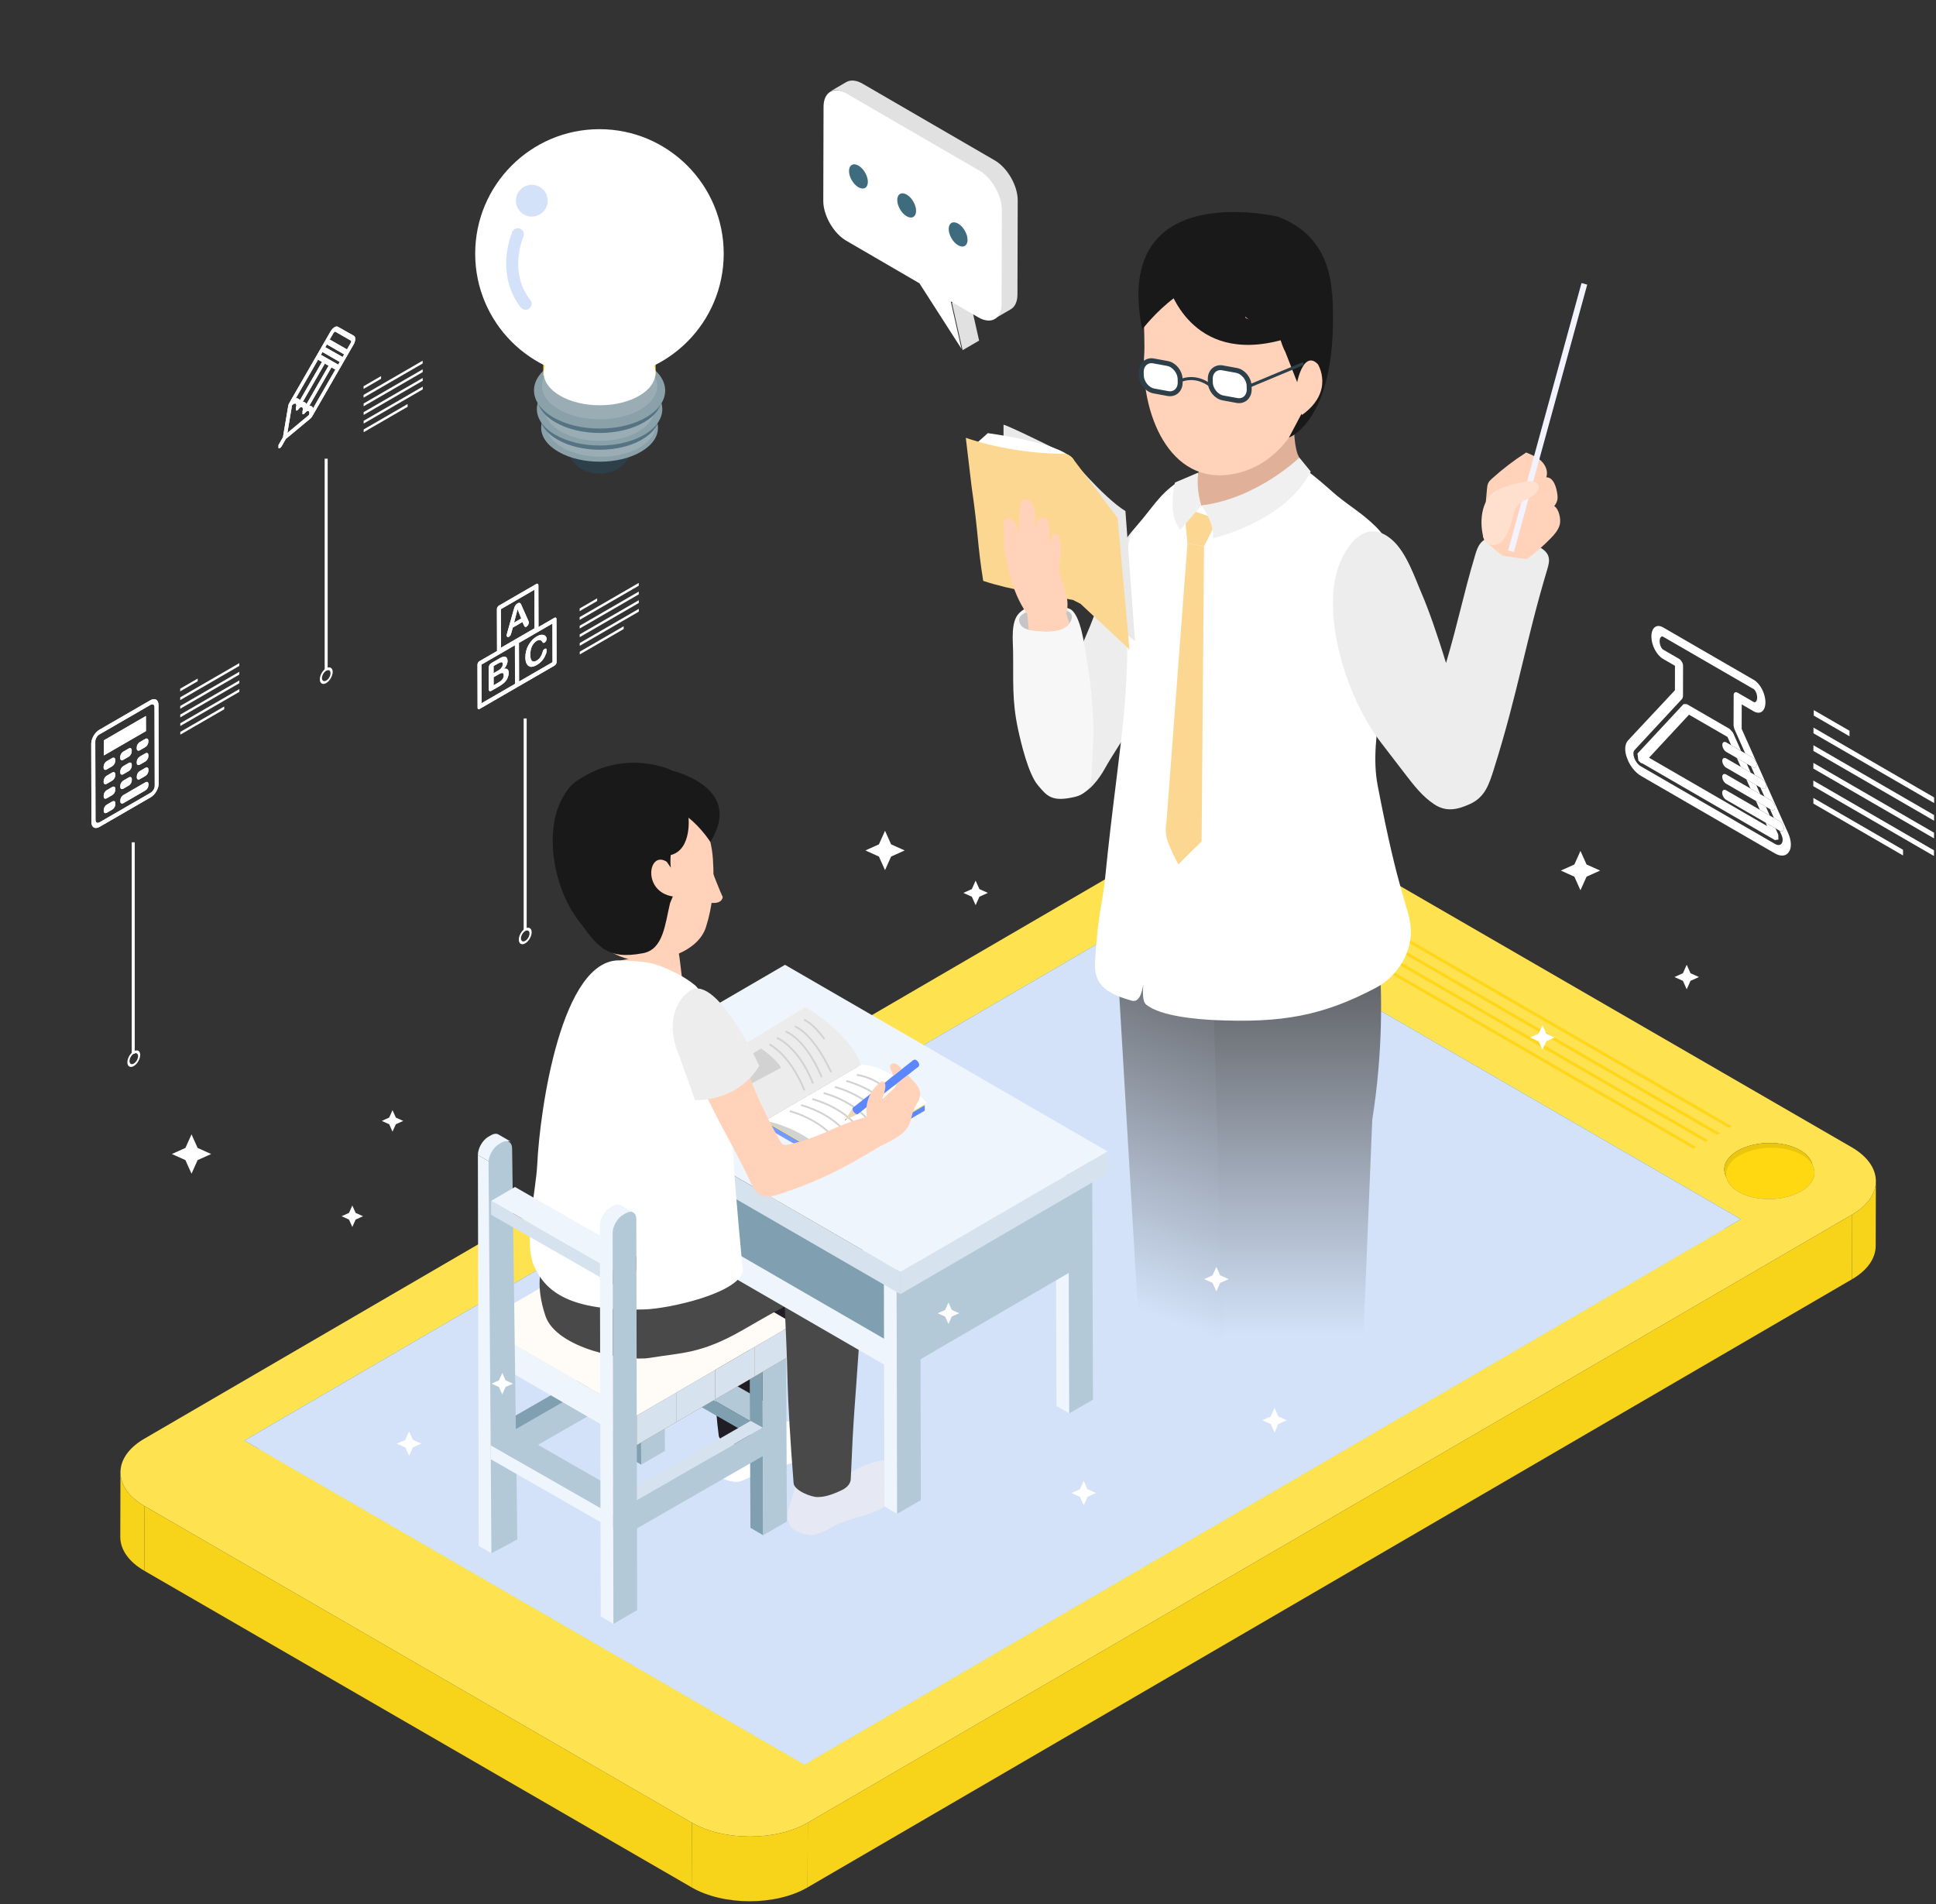 <?xml version="1.0" encoding="UTF-8"?>
<svg width="369px" height="363px" viewBox="0 0 369 363" version="1.1" xmlns="http://www.w3.org/2000/svg" xmlns:xlink="http://www.w3.org/1999/xlink">
    <rect x="0" y="0" width="369" height="363" fill="#333333" stroke="none"/>
    <!-- Generator: Sketch 49.3 (51167) - http://www.bohemiancoding.com/sketch -->
    <title>piczz</title>
    <desc>Created with Sketch.</desc>
    <defs>
        <linearGradient x1="50%" y1="0%" x2="42.937%" y2="74.921%" id="linearGradient-1">
            <stop stop-color="#494949" offset="0%"></stop>
            <stop stop-color="#D3E2F9" offset="100%"></stop>
        </linearGradient>
        <linearGradient x1="50%" y1="3.576%" x2="50%" y2="77.604%" id="linearGradient-2">
            <stop stop-color="#494949" offset="0%"></stop>
            <stop stop-color="#D3E2F9" offset="100%"></stop>
        </linearGradient>
    </defs>
    <g id="piczz" stroke="none" stroke-width="1" fill="none" fill-rule="evenodd">
        <g id="pic">
            <g>
                <g id="Page-1">
                    <g id="Group-2" transform="translate(22.876, 224.762)" fill="#F7D319">
                        <path d="M330.154,6.757 C333.157,5.007 334.659,2.708 334.663,0.402 L334.63,12.738 C334.623,15.043 333.124,17.342 330.12,19.092 L330.154,6.757 Z" id="Fill-1"></path>
                        <path d="M0.084,55.878 C0.079,58.22 1.609,60.565 4.677,62.338 L4.641,74.673 C1.575,72.901 0.044,70.555 0.05,68.213 L0.084,55.878 Z" id="Fill-3"></path>
                        <polygon id="Fill-5" points="330.154 6.757 330.12 19.092 131.049 135.017 131.083 122.682"></polygon>
                        <path d="M108.98,122.682 C115.073,126.207 125.029,126.207 131.084,122.682 L131.049,135.018 C124.994,138.542 115.038,138.542 108.945,135.018 L108.98,122.682 Z" id="Fill-9"></path>
                        <polygon id="Fill-7" points="4.677 62.338 108.98 122.68 108.945 135.015 4.641 74.673"></polygon>
                    </g>
                    <path d="M352.94,218.7 C359.032,222.224 359.083,227.994 353.029,231.518 L153.959,347.444 C147.906,350.969 137.949,350.969 131.855,347.444 L27.553,287.099 C21.458,283.574 21.426,277.796 27.48,274.27 L226.552,158.346 C232.605,154.82 242.543,154.831 248.635,158.357 L352.94,218.7 Z" id="Fill-11" fill="#FFE250"></path>
                    <polygon id="Fill-15" fill="#84E1DB" points="225.065 170.669 331.797 232.421 153.32 336.357 46.587 274.604"></polygon>
                    <polygon id="Fill-17" fill="#59838E" points="49.331 276.192 46.587 274.605 225.065 170.669 331.797 232.42 328.677 234.238 224.688 174.073"></polygon>
                    <polygon id="Fill-19" fill="#BFECD8" points="49.331 276.192 224.688 174.073 328.677 234.238 153.32 336.357"></polygon>
                    <path d="M247.028,169.81 C248.179,169.141 250.024,169.118 251.122,169.753 C252.26,170.412 252.229,171.484 251.079,172.152 C249.948,172.812 248.103,172.833 246.964,172.175 C245.865,171.538 245.899,170.468 247.028,169.81" id="Fill-21" fill="#273646"></path>
                    <polygon id="Fill-23" fill="#FDBEAD" points="262.633 176.303 263.172 175.991 330.064 214.693 329.528 215.007"></polygon>
                    <polygon id="Fill-25" fill="#FDBEAD" points="260.909 177.307 327.804 216.01 327.268 216.322 260.374 177.619"></polygon>
                    <polygon id="Fill-27" fill="#FDBEAD" points="323.281 218.643 322.746 218.954 255.851 180.252 256.388 179.939"></polygon>
                    <polygon id="Fill-29" fill="#FDBEAD" points="258.649 178.624 325.544 217.326 325.007 217.638 258.112 178.936"></polygon>
                    <path d="M331.186,219.368 C334.52,217.426 339.862,217.382 343.101,219.257 C346.361,221.142 346.282,224.233 342.948,226.174 C339.615,228.116 334.29,228.169 331.031,226.285 C327.793,224.411 327.851,221.309 331.186,219.368" id="Fill-31" fill="#273646"></path>
                    <path d="M236.538,163.74 C237.69,163.072 239.533,163.049 240.653,163.696 C241.771,164.343 241.739,165.415 240.59,166.084 C239.459,166.742 237.614,166.764 236.496,166.116 C235.376,165.47 235.409,164.399 236.538,163.74" id="Fill-33" fill="#273646"></path>
                    <path d="M247.059,170.345 C248.21,169.676 250.056,169.654 251.154,170.29 C252.291,170.948 252.26,172.019 251.108,172.689 C249.979,173.347 248.134,173.369 246.996,172.712 C245.898,172.075 245.93,171.004 247.059,170.345" id="Fill-35" fill="#718386"></path>
                    <path d="M331.532,220.281 C334.865,218.34 340.208,218.298 343.446,220.171 C346.706,222.056 346.628,225.146 343.294,227.088 C339.961,229.029 334.636,229.085 331.377,227.2 C328.138,225.326 328.199,222.224 331.532,220.281" id="Fill-37" fill="#718386"></path>
                    <path d="M236.57,164.277 C237.721,163.607 239.564,163.585 240.684,164.231 C241.802,164.879 241.771,165.95 240.619,166.619 C239.49,167.277 237.645,167.3 236.527,166.653 C235.407,166.006 235.441,164.934 236.57,164.277" id="Fill-39" fill="#718386"></path>
                    <polygon id="Fill-55" fill="#D3E2F9" points="225.065 170.669 331.797 232.421 153.32 336.357 46.587 274.604"></polygon>
                    <path d="M247.028,169.81 C248.179,169.141 250.024,169.118 251.122,169.753 C252.26,170.412 252.229,171.484 251.079,172.152 C249.948,172.812 248.103,172.833 246.964,172.175 C245.865,171.538 245.899,170.468 247.028,169.81" id="Fill-57" fill="#273646"></path>
                    <polygon id="Fill-59" fill="#FFD811" points="262.633 176.303 263.172 175.991 330.064 214.693 329.528 215.007"></polygon>
                    <polygon id="Fill-61" fill="#FFD811" points="260.909 177.307 327.804 216.01 327.268 216.322 260.374 177.619"></polygon>
                    <polygon id="Fill-63" fill="#FFD811" points="323.281 218.643 322.746 218.954 255.851 180.252 256.388 179.939"></polygon>
                    <polygon id="Fill-65" fill="#FFD811" points="258.649 178.624 325.544 217.326 325.007 217.638 258.112 178.936"></polygon>
                    <path d="M331.186,219.368 C334.52,217.426 339.862,217.382 343.101,219.257 C346.361,221.142 346.282,224.233 342.948,226.174 C339.615,228.116 334.29,228.169 331.031,226.285 C327.793,224.411 327.851,221.309 331.186,219.368" id="Fill-67" fill="#EAC60D"></path>
                    <path d="M236.538,163.74 C237.69,163.072 239.533,163.049 240.653,163.696 C241.771,164.343 241.739,165.415 240.59,166.084 C239.459,166.742 237.614,166.764 236.496,166.116 C235.376,165.47 235.409,164.399 236.538,163.74" id="Fill-69" fill="#273646"></path>
                    <path d="M247.059,170.345 C248.21,169.676 250.056,169.654 251.154,170.29 C252.291,170.948 252.26,172.019 251.108,172.689 C249.979,173.347 248.134,173.369 246.996,172.712 C245.898,172.075 245.93,171.004 247.059,170.345" id="Fill-71" fill="#718386"></path>
                    <path d="M331.532,220.281 C334.865,218.34 340.208,218.298 343.446,220.171 C346.706,222.056 346.628,225.146 343.294,227.088 C339.961,229.029 334.636,229.085 331.377,227.2 C328.138,225.326 328.199,222.224 331.532,220.281" id="Fill-73" fill="#FFD811"></path>
                    <path d="M236.57,164.277 C237.721,163.607 239.564,163.585 240.684,164.231 C241.802,164.879 241.771,165.95 240.619,166.619 C239.49,167.277 237.645,167.3 236.527,166.653 C235.407,166.006 235.441,164.934 236.57,164.277" id="Fill-75" fill="#718386"></path>
                    <path d="M62.997,128.313 C62.995,127.806 62.627,127.597 62.172,127.86 C61.732,128.114 61.366,128.749 61.367,129.256 C61.369,129.78 61.737,129.99 62.177,129.736 C62.632,129.473 62.998,128.837 62.997,128.313 M62.171,127.386 C62.846,126.996 63.406,127.299 63.408,128.076 C63.41,128.853 62.853,129.818 62.179,130.208 C61.504,130.599 60.959,130.271 60.956,129.494 C60.954,128.717 61.496,127.776 62.171,127.386" id="Fill-77" fill="#FFFFFF"></path>
                    <path d="M100.924,177.933 C100.922,177.426 100.554,177.216 100.099,177.479 C99.659,177.734 99.293,178.368 99.294,178.875 C99.296,179.4 99.664,179.609 100.104,179.354 C100.559,179.092 100.925,178.457 100.924,177.933 M100.097,177.005 C100.773,176.615 101.332,176.917 101.334,177.695 C101.337,178.473 100.78,179.437 100.105,179.828 C99.431,180.219 98.886,179.891 98.883,179.113 C98.881,178.336 99.423,177.397 100.097,177.005" id="Fill-79" fill="#FFFFFF"></path>
                    <path d="M26.316,201.324 C26.314,200.816 25.946,200.606 25.49,200.87 C25.05,201.123 24.684,201.758 24.686,202.266 C24.688,202.79 25.055,203 25.495,202.745 C25.95,202.483 26.316,201.848 26.316,201.324 M25.489,200.397 C26.164,200.006 26.724,200.31 26.726,201.085 C26.728,201.864 26.173,202.829 25.497,203.218 C24.822,203.609 24.277,203.281 24.276,202.505 C24.273,201.726 24.814,200.786 25.489,200.397" id="Fill-81" fill="#FFFFFF"></path>
                    <polygon id="Fill-83" fill="#FFFFFF" points="25.107 200.876 25.68 200.876 25.68 160.568 25.107 160.568"></polygon>
                    <polygon id="Fill-85" fill="#FFFFFF" points="61.881 127.744 62.455 127.744 62.455 87.44 61.881 87.44"></polygon>
                    <polygon id="Fill-86" fill="#FFFFFF" points="99.811 177.269 100.383 177.269 100.383 136.957 99.811 136.957"></polygon>
                    <polygon id="Fill-87" fill="#FFFFFF" points="45.622 131.351 45.623 131.882 34.363 138.397 34.361 138.132 34.361 137.866"></polygon>
                    <polygon id="Fill-88" fill="#FFFFFF" points="45.617 129.705 45.618 130.234 34.358 136.75 34.356 136.485 34.356 136.22"></polygon>
                    <polygon id="Fill-89" fill="#FFFFFF" points="45.613 128.057 45.614 128.588 34.353 135.103 34.352 134.838 34.352 134.573"></polygon>
                    <polygon id="Fill-90" fill="#FFFFFF" points="37.68 129.348 37.681 129.86 34.344 131.79 34.343 131.544 34.343 131.279"></polygon>
                    <polygon id="Fill-91" fill="#FFFFFF" points="42.734 134.672 42.735 135.202 34.368 140.044 34.367 139.778 34.366 139.514"></polygon>
                    <polygon id="Fill-92" fill="#FFFFFF" points="45.608 126.41 45.609 126.94 34.349 133.457 34.348 133.191 34.348 132.925"></polygon>
                    <polygon id="Fill-93" fill="#FFFFFF" points="121.758 116.06 121.759 116.591 110.498 123.107 110.497 122.841 110.497 122.576"></polygon>
                    <polygon id="Fill-94" fill="#FFFFFF" points="121.753 114.414 121.755 114.943 110.494 121.459 110.493 121.195 110.493 120.929"></polygon>
                    <polygon id="Fill-95" fill="#FFFFFF" points="121.749 112.767 121.75 113.297 110.489 119.812 110.488 119.548 110.487 119.282"></polygon>
                    <polygon id="Fill-96" fill="#FFFFFF" points="113.815 114.057 113.817 114.569 110.479 116.5 110.479 116.254 110.478 115.988"></polygon>
                    <polygon id="Fill-97" fill="#FFFFFF" points="118.869 119.381 118.87 119.912 110.503 124.753 110.502 124.487 110.502 124.223"></polygon>
                    <polygon id="Fill-98" fill="#FFFFFF" points="121.743 111.12 121.745 111.65 110.485 118.165 110.484 117.9 110.483 117.634"></polygon>
                    <polygon id="Fill-99" fill="#FFFFFF" points="80.575 73.697 80.576 74.226 69.316 80.742 69.314 80.476 69.313 80.212"></polygon>
                    <polygon id="Fill-100" fill="#FFFFFF" points="80.571 72.049 80.572 72.58 69.311 79.095 69.31 78.83 69.309 78.564"></polygon>
                    <polygon id="Fill-101" fill="#FFFFFF" points="80.566 70.402 80.567 70.932 69.307 77.447 69.305 77.183 69.304 76.917"></polygon>
                    <polygon id="Fill-102" fill="#FFFFFF" points="72.632 71.692 72.634 72.204 69.297 74.135 69.295 73.889 69.295 73.623"></polygon>
                    <polygon id="Fill-103" fill="#FFFFFF" points="77.686 77.017 77.687 77.547 69.321 82.388 69.319 82.124 69.318 81.858"></polygon>
                    <polygon id="Fill-104" fill="#FFFFFF" points="80.561 68.755 80.563 69.286 69.301 75.801 69.3 75.536 69.3 75.271"></polygon>
                    <path d="M105.293,118.859 L98.911,122.552 L98.933,129.919 L105.314,126.227 L105.293,118.859 Z M105.667,117.774 C105.889,117.646 106.06,117.744 106.062,117.98 L106.084,126.215 C106.085,126.451 105.915,126.748 105.693,126.876 L98.558,131.004 C98.335,131.132 98.164,131.035 98.162,130.798 L98.14,122.563 C98.139,122.327 98.311,122.031 98.533,121.901 L102.638,119.526 L105.667,117.774 Z" id="Fill-105" fill="#FFFFFF"></path>
                    <path d="M102.301,121.32 C102.677,121.102 103.002,120.993 103.294,121.002 C103.585,120.992 103.808,121.08 103.963,121.246 C104.117,121.393 104.186,121.591 104.187,121.828 L104.087,122.202 L103.813,122.498 L103.539,122.557 L103.349,122.331 C103.229,122.145 103.074,122.036 102.919,122.009 C102.748,121.969 102.56,122.019 102.32,122.157 C101.927,122.385 101.636,122.71 101.397,123.185 C101.176,123.648 101.075,124.18 101.076,124.791 C101.078,125.205 101.13,125.509 101.216,125.735 C101.32,125.953 101.474,126.061 101.647,126.099 C101.835,126.128 102.04,126.068 102.298,125.92 C102.553,125.772 102.792,125.555 102.963,125.317 C103.15,125.05 103.288,124.755 103.389,124.401 L103.525,123.966 L103.815,123.68 L104.09,123.639 L104.21,123.906 L104.109,124.517 L103.769,125.286 C103.615,125.571 103.427,125.819 103.188,126.075 C102.949,126.333 102.659,126.56 102.35,126.738 C102.111,126.876 101.889,126.985 101.682,127.045 C101.494,127.094 101.306,127.125 101.151,127.115 L100.706,126.92 C100.586,126.831 100.483,126.713 100.396,126.547 C100.31,126.399 100.241,126.221 100.206,126.006 C100.153,125.799 100.137,125.571 100.136,125.296 C100.134,124.882 100.185,124.479 100.286,124.084 C100.388,123.69 100.542,123.305 100.746,122.95 C100.95,122.594 101.173,122.288 101.446,121.993 C101.72,121.716 102.01,121.489 102.301,121.32" id="Fill-106" fill="#FFFFFF"></path>
                    <path d="M99.343,117.9 L98.653,116.129 L97.975,118.693 L99.343,117.9 Z M100.664,118.242 C100.751,118.448 100.802,118.596 100.802,118.715 L100.667,119.129 L100.342,119.474 L100.171,119.533 L100.034,119.474 L99.913,119.307 L99.81,119.091 L99.586,118.569 L97.738,119.639 L97.517,120.438 C97.433,120.742 97.364,120.959 97.296,121.098 L97.006,121.405 L96.697,121.425 L96.56,121.189 L96.594,120.933 L96.695,120.558 L97.848,116.457 L97.967,116.053 L98.12,115.609 L98.325,115.273 L98.649,115.007 L98.975,114.897 L99.181,114.996 L99.318,115.192 L99.457,115.526 L100.664,118.242 Z" id="Fill-107" fill="#FFFFFF"></path>
                    <path d="M94.077,128.327 L94.932,127.832 C95.156,127.703 95.343,127.576 95.463,127.446 L95.754,127.002 L95.838,126.619 C95.837,126.343 95.751,126.215 95.58,126.235 C95.426,126.225 95.168,126.334 94.827,126.532 L94.074,126.968 L94.077,128.327 Z M96.015,128.726 C96.014,128.47 95.945,128.312 95.775,128.293 C95.619,128.264 95.38,128.343 95.056,128.531 L94.079,129.096 L94.084,130.632 L95.076,130.058 C95.709,129.692 96.017,129.258 96.015,128.726 Z M96.064,127.495 C96.663,127.364 96.955,127.63 96.956,128.26 C96.957,128.555 96.89,128.871 96.771,129.177 C96.634,129.492 96.463,129.768 96.241,129.996 C96.105,130.153 95.934,130.292 95.763,130.411 C95.574,130.559 95.37,130.698 95.13,130.836 L93.727,131.648 C93.522,131.767 93.385,131.786 93.299,131.738 C93.213,131.669 93.161,131.541 93.161,131.305 L93.15,127.364 C93.149,127.128 93.199,126.921 93.285,126.773 C93.37,126.625 93.524,126.477 93.713,126.368 L95.201,125.507 C95.406,125.388 95.611,125.289 95.765,125.24 L96.194,125.169 L96.486,125.277 L96.674,125.542 L96.744,125.936 C96.746,126.468 96.507,127.001 96.064,127.495 Z" id="Fill-108" fill="#FFFFFF"></path>
                    <path d="M98.163,130.798 C98.164,131.035 98.335,131.132 98.558,131.004 L91.407,135.141 C91.202,135.261 91.03,135.162 91.029,134.925 L91.005,126.691 C91.005,126.455 91.175,126.159 91.381,126.039 L94.734,124.099 L98.533,121.901 C98.311,122.031 98.139,122.327 98.14,122.563 L98.141,122.997 L91.76,126.689 L91.78,134.057 L98.161,130.365 L98.163,130.798 Z" id="Fill-109" fill="#FFFFFF"></path>
                    <path d="M101.864,112.416 L95.467,116.119 L95.487,123.467 L101.885,119.765 L101.864,112.416 Z M102.239,111.312 C102.443,111.194 102.615,111.291 102.616,111.548 L102.638,119.527 L98.533,121.901 L94.734,124.099 L94.711,116.121 C94.711,115.864 94.881,115.569 95.087,115.449 L102.239,111.312 Z" id="Fill-110" fill="#FFFFFF"></path>
                    <polygon id="Fill-111" fill="#FFFFFF" points="61.946 68.636 61.948 69.246 61.913 69.306 57.694 76.63 57.325 77.267 57.053 77.544 56.794 77.574 56.794 77.126 56.794 76.944 57.163 76.305 61.373 68.997 61.398 68.953"></polygon>
                    <polygon id="Fill-112" fill="#FFFFFF" points="60.914 67.496 61.161 67.636 64.467 69.506 64.707 69.642 64.71 70.273 64.436 70.55 64.162 70.589 63.922 70.452 63.174 70.026 63.2 69.982 63.199 69.351 62.668 69.658 62.633 69.718 61.913 69.306 61.948 69.246 61.947 68.636 61.399 68.953 61.373 68.997 60.622 68.568 60.385 68.433 60.384 67.803"></polygon>
                    <polygon id="Fill-113" fill="#FFFFFF" points="62.602 64.586 62.842 64.722 66.139 66.605 66.379 66.742 66.381 67.373 66.107 67.649 65.833 67.689 65.593 67.55 62.303 65.655 62.056 65.513 62.055 64.902"></polygon>
                    <polygon id="Fill-114" fill="#FFFFFF" points="54.583 82.86 54.584 83.491 54.476 83.678 53.63 85.149 53.356 85.426 53.082 85.446 53.08 84.835 53.927 83.364 54.035 83.177"></polygon>
                    <polygon id="Fill-115" fill="#FFFFFF" points="57.913 78.941 57.657 78.971 58.186 78.664"></polygon>
                    <path d="M58.047,77.825 L58.048,78.291 L58.322,78.269 L58.596,77.974 L58.963,77.336 C59.112,77.326 59.251,77.355 59.365,77.429 C59.503,77.508 59.612,77.643 59.68,77.814 C59.731,77.94 59.761,78.086 59.762,78.246 C59.762,78.602 59.644,79.005 59.439,79.361 L59.167,79.656 L58.892,79.676 L58.89,79.107 L58.89,79.066 L58.993,78.691 L58.838,78.347 L58.46,78.388 L58.187,78.664 L57.656,78.971 L57.655,78.34 C57.765,78.15 57.899,77.975 58.047,77.825" id="Fill-116" fill="#FFFFFF"></path>
                    <polygon id="Fill-117" fill="#FFFFFF" points="63.199 69.351 63.2 69.982 63.174 70.025 58.963 77.336 58.596 77.974 58.322 78.269 58.048 78.291 58.048 77.825 58.048 77.679 58.414 77.042 62.633 69.718 62.668 69.658"></polygon>
                    <polygon id="Fill-118" fill="#FFFFFF" points="56.677 78.235 56.403 78.256 56.951 77.939"></polygon>
                    <path d="M57.654,78.34 C57.807,78.074 57.772,77.759 57.584,77.651 C57.478,77.58 57.34,77.594 57.213,77.669 C57.113,77.727 57.018,77.822 56.951,77.939 L56.403,78.256 L56.402,77.644 C56.516,77.446 56.65,77.272 56.794,77.126 L56.794,77.574 L57.053,77.544 L57.325,77.267 L57.694,76.63 C57.851,76.612 58,76.636 58.129,76.704 C58.256,76.781 58.35,76.899 58.415,77.042 L58.047,77.679 L58.047,77.825 C57.899,77.975 57.765,78.15 57.654,78.34" id="Fill-119" fill="#FFFFFF"></path>
                    <path d="M56.402,77.644 L56.503,77.251 L56.348,76.926 L55.971,76.966 L55.697,77.243 L55.658,77.266 L55.167,77.55 L55.165,76.92 C55.37,76.565 55.643,76.267 55.952,76.09 L55.969,76.08 C56.106,76.001 56.244,75.95 56.377,75.927 C56.562,75.894 56.737,75.917 56.876,76.007 C57,76.069 57.096,76.171 57.163,76.305 L56.794,76.944 L56.794,77.126 C56.65,77.272 56.517,77.446 56.402,77.644" id="Fill-120" fill="#FFFFFF"></path>
                    <path d="M63.814,62.338 C64.047,62.203 64.265,62.194 64.43,62.305 L67.433,64.001 C67.639,64.118 67.725,64.364 67.71,64.689 C67.693,64.994 67.592,65.329 67.403,65.655 L65.579,68.822 L65.577,68.212 L65.302,68.057 L65.593,67.55 L65.833,67.688 L66.107,67.649 L66.38,67.373 L66.379,66.742 L66.138,66.604 L66.854,65.362 L66.957,65.066 L66.905,64.938 L63.902,63.222 L63.764,63.243 L63.559,63.479 L62.842,64.722 L62.602,64.586 L62.055,64.902 L62.057,65.512 L62.303,65.655 L61.998,66.186 L61.784,66.066 L61.254,66.371 L61.255,66.983 L61.467,67.105 L61.16,67.636 L60.914,67.496 L60.384,67.803 L60.385,68.433 L60.622,68.568 L56.378,75.927 C56.243,75.951 56.105,76.001 55.969,76.08 C55.643,76.268 55.37,76.564 55.165,76.92 L55.168,77.549 L55.658,77.266 L54.77,82.535 L58.89,79.107 L58.893,79.676 L59.167,79.656 L59.439,79.36 C59.645,79.005 59.762,78.602 59.762,78.246 C59.761,78.086 59.731,77.94 59.68,77.814 L63.922,70.452 L64.162,70.589 L64.436,70.55 L64.709,70.273 L64.708,69.642 L64.467,69.506 L64.758,69.001 L65.031,69.159 L65.306,69.119 L65.551,68.869 L59.44,79.478 L59.252,79.705 L54.476,83.678 L54.583,83.491 L54.582,82.861 L54.035,83.177 L53.927,83.364 L54.961,77.234 L55.063,76.959 L63.01,63.166 C63.197,62.84 63.454,62.574 63.711,62.405 C63.745,62.38 63.779,62.358 63.814,62.338" id="Fill-121" fill="#FFFFFF"></path>
                    <polygon id="Fill-122" fill="#FFFFFF" points="61.785 66.066 61.998 66.186 65.302 68.056 65.577 68.212 65.58 68.822 65.58 68.843 65.551 68.87 65.306 69.119 65.032 69.159 64.758 69.001 61.467 67.105 61.255 66.983 61.254 66.372"></polygon>
                    <path d="M21.381,147.269 C21.707,147.081 21.963,147.228 21.965,147.602 L21.966,147.82 C21.966,148.174 21.71,148.618 21.385,148.805 L20.342,149.41 C20.017,149.598 19.759,149.451 19.758,149.096 L19.758,148.88 C19.757,148.505 20.013,148.061 20.337,147.873 L21.381,147.269 Z" id="Fill-123" fill="#FFFFFF"></path>
                    <path d="M21.373,144.512 C21.699,144.323 21.956,144.47 21.957,144.845 L21.958,145.062 C21.959,145.435 21.703,145.88 21.378,146.068 L20.334,146.671 C20.009,146.859 19.751,146.712 19.75,146.338 L19.75,146.121 C19.749,145.748 20.005,145.303 20.329,145.115 L21.373,144.512 Z" id="Fill-124" fill="#FFFFFF"></path>
                    <path d="M24.554,148.196 C24.862,148.019 25.12,148.165 25.12,148.52 L25.121,148.756 C25.121,149.111 24.866,149.555 24.558,149.732 L23.498,150.346 C23.189,150.525 22.932,150.378 22.931,150.023 L22.931,149.786 C22.93,149.432 23.185,148.988 23.493,148.81 L24.554,148.196 Z" id="Fill-125" fill="#FFFFFF"></path>
                    <path d="M24.546,145.439 C24.855,145.259 25.112,145.407 25.113,145.781 L25.113,145.999 C25.114,146.353 24.859,146.797 24.551,146.974 L23.49,147.588 C23.183,147.767 22.924,147.619 22.923,147.265 L22.923,147.048 C22.922,146.674 23.178,146.23 23.485,146.052 L24.546,145.439 Z" id="Fill-126" fill="#FFFFFF"></path>
                    <path d="M24.538,142.68 C24.847,142.502 25.104,142.649 25.105,143.023 L25.106,143.24 C25.106,143.614 24.851,144.059 24.543,144.236 L23.482,144.85 C23.174,145.028 22.917,144.881 22.916,144.508 L22.916,144.29 C22.914,143.916 23.17,143.473 23.478,143.294 L24.538,142.68 Z" id="Fill-127" fill="#FFFFFF"></path>
                    <path d="M27.687,140.859 C28.012,140.671 28.269,140.817 28.27,141.192 L28.271,141.409 C28.271,141.783 28.015,142.228 27.691,142.416 L26.647,143.019 C26.323,143.207 26.065,143.06 26.064,142.685 L26.062,142.47 C26.062,142.095 26.319,141.651 26.643,141.463 L27.687,140.859 Z" id="Fill-128" fill="#FFFFFF"></path>
                    <path d="M21.397,152.786 C21.722,152.597 21.979,152.744 21.98,153.1 L21.981,153.315 C21.981,153.69 21.726,154.134 21.401,154.322 L20.358,154.926 C20.032,155.114 19.775,154.966 19.774,154.594 L19.774,154.376 C19.773,154.022 20.028,153.578 20.353,153.39 L21.397,152.786 Z" id="Fill-129" fill="#FFFFFF"></path>
                    <path d="M21.389,150.027 C21.714,149.839 21.971,149.987 21.972,150.341 L21.974,150.577 C21.975,150.932 21.719,151.376 21.393,151.564 L20.35,152.168 C20.024,152.356 19.767,152.209 19.766,151.855 L19.766,151.617 C19.764,151.263 20.019,150.819 20.345,150.631 L21.389,150.027 Z" id="Fill-130" fill="#FFFFFF"></path>
                    <path d="M27.71,149.133 C28.034,148.945 28.292,149.092 28.293,149.447 L28.293,149.664 C28.295,150.037 28.04,150.481 27.714,150.669 L23.506,153.104 C23.197,153.283 22.94,153.136 22.939,152.761 L22.939,152.545 C22.937,152.19 23.192,151.746 23.501,151.568 L27.71,149.133 Z" id="Fill-131" fill="#FFFFFF"></path>
                    <path d="M27.694,143.616 C28.02,143.428 28.277,143.576 28.278,143.951 L28.278,144.167 C28.28,144.522 28.024,144.965 27.699,145.154 L26.655,145.758 C26.329,145.946 26.073,145.798 26.071,145.444 L26.071,145.228 C26.069,144.853 26.325,144.408 26.651,144.22 L27.694,143.616 Z" id="Fill-132" fill="#FFFFFF"></path>
                    <path d="M29.452,134.806 C29.449,134.313 29.107,134.117 28.68,134.364 L18.927,140.006 C18.5,140.254 18.159,140.847 18.16,141.339 L18.202,156.312 C18.203,156.804 18.547,157 18.975,156.753 L28.727,151.11 C29.155,150.862 29.495,150.271 29.494,149.778 L29.452,134.806 Z M28.677,133.478 C29.515,132.993 30.201,133.385 30.204,134.37 L30.246,149.342 C30.249,150.308 29.567,151.491 28.729,151.977 L18.977,157.619 C18.122,158.115 17.435,157.722 17.432,156.757 L17.39,141.784 C17.386,140.799 18.069,139.615 18.925,139.12 L28.677,133.478 Z" id="Fill-133" fill="#FFFFFF"></path>
                    <path d="M27.702,146.375 C28.026,146.186 28.285,146.334 28.286,146.689 L28.286,146.926 C28.287,147.279 28.031,147.723 27.707,147.911 L26.663,148.515 C26.337,148.703 26.08,148.556 26.079,148.202 L26.078,147.965 C26.078,147.611 26.333,147.167 26.658,146.979 L27.702,146.375 Z" id="Fill-134" fill="#FFFFFF"></path>
                    <polygon id="Fill-135" fill="#FFFFFF" points="27.811 136.485 27.82 139.361 19.795 144.004 19.787 141.128"></polygon>
                    <path d="M105.293,118.859 L98.911,122.552 L98.933,129.919 L105.314,126.227 L105.293,118.859 Z M105.667,117.774 C105.889,117.646 106.06,117.744 106.062,117.98 L106.084,126.215 C106.085,126.451 105.915,126.748 105.693,126.876 L98.558,131.004 C98.335,131.132 98.164,131.035 98.162,130.798 L98.14,122.563 C98.139,122.327 98.311,122.031 98.533,121.901 L102.638,119.526 L105.667,117.774 Z" id="Fill-136" fill="#FFFFFF"></path>
                    <path d="M102.301,121.32 C102.677,121.102 103.002,120.993 103.294,121.002 C103.585,120.992 103.808,121.08 103.963,121.246 C104.117,121.393 104.186,121.591 104.187,121.828 L104.087,122.202 L103.813,122.498 L103.539,122.557 L103.349,122.331 C103.229,122.145 103.074,122.036 102.919,122.009 C102.748,121.969 102.56,122.019 102.32,122.157 C101.927,122.385 101.636,122.71 101.397,123.185 C101.176,123.648 101.075,124.18 101.076,124.791 C101.078,125.205 101.13,125.509 101.216,125.735 C101.32,125.953 101.474,126.061 101.647,126.099 C101.835,126.128 102.04,126.068 102.298,125.92 C102.553,125.772 102.792,125.555 102.963,125.317 C103.15,125.05 103.288,124.755 103.389,124.401 L103.525,123.966 L103.815,123.68 L104.09,123.639 L104.21,123.906 L104.109,124.517 L103.769,125.286 C103.615,125.571 103.427,125.819 103.188,126.075 C102.949,126.333 102.659,126.56 102.35,126.738 C102.111,126.876 101.889,126.985 101.682,127.045 C101.494,127.094 101.306,127.125 101.151,127.115 L100.706,126.92 C100.586,126.831 100.483,126.713 100.396,126.547 C100.31,126.399 100.241,126.221 100.206,126.006 C100.153,125.799 100.137,125.571 100.136,125.296 C100.134,124.882 100.185,124.479 100.286,124.084 C100.388,123.69 100.542,123.305 100.746,122.95 C100.95,122.594 101.173,122.288 101.446,121.993 C101.72,121.716 102.01,121.489 102.301,121.32" id="Fill-137" fill="#FFFFFF"></path>
                    <path d="M99.343,117.9 L98.653,116.129 L97.975,118.693 L99.343,117.9 Z M100.664,118.242 C100.751,118.448 100.802,118.596 100.802,118.715 L100.667,119.129 L100.342,119.474 L100.171,119.533 L100.034,119.474 L99.913,119.307 L99.81,119.091 L99.586,118.569 L97.738,119.639 L97.517,120.438 C97.433,120.742 97.364,120.959 97.296,121.098 L97.006,121.405 L96.697,121.425 L96.56,121.189 L96.594,120.933 L96.695,120.558 L97.848,116.457 L97.967,116.053 L98.12,115.609 L98.325,115.273 L98.649,115.007 L98.975,114.897 L99.181,114.996 L99.318,115.192 L99.457,115.526 L100.664,118.242 Z" id="Fill-138" fill="#FFFFFF"></path>
                    <path d="M94.077,128.327 L94.932,127.832 C95.156,127.703 95.343,127.576 95.463,127.446 L95.754,127.002 L95.838,126.619 C95.837,126.343 95.751,126.215 95.58,126.235 C95.426,126.225 95.168,126.334 94.827,126.532 L94.074,126.968 L94.077,128.327 Z M96.015,128.726 C96.014,128.47 95.945,128.312 95.775,128.293 C95.619,128.264 95.38,128.343 95.056,128.531 L94.079,129.096 L94.084,130.632 L95.076,130.058 C95.709,129.692 96.017,129.258 96.015,128.726 Z M96.064,127.495 C96.663,127.364 96.955,127.63 96.956,128.26 C96.957,128.555 96.89,128.871 96.771,129.177 C96.634,129.492 96.463,129.768 96.241,129.996 C96.105,130.153 95.934,130.292 95.763,130.411 C95.574,130.559 95.37,130.698 95.13,130.836 L93.727,131.648 C93.522,131.767 93.385,131.786 93.299,131.738 C93.213,131.669 93.161,131.541 93.161,131.305 L93.15,127.364 C93.149,127.128 93.199,126.921 93.285,126.773 C93.37,126.625 93.524,126.477 93.713,126.368 L95.201,125.507 C95.406,125.388 95.611,125.289 95.765,125.24 L96.194,125.169 L96.486,125.277 L96.674,125.542 L96.744,125.936 C96.746,126.468 96.507,127.001 96.064,127.495 Z" id="Fill-139" fill="#FFFFFF"></path>
                    <path d="M98.163,130.798 C98.164,131.035 98.335,131.132 98.558,131.004 L91.407,135.141 C91.202,135.261 91.03,135.162 91.029,134.925 L91.005,126.691 C91.005,126.455 91.175,126.159 91.381,126.039 L94.734,124.099 L98.533,121.901 C98.311,122.031 98.139,122.327 98.14,122.563 L98.141,122.997 L91.76,126.689 L91.78,134.057 L98.161,130.365 L98.163,130.798 Z" id="Fill-140" fill="#FFFFFF"></path>
                    <path d="M101.864,112.416 L95.467,116.119 L95.487,123.467 L101.885,119.765 L101.864,112.416 Z M102.239,111.312 C102.443,111.194 102.615,111.291 102.616,111.548 L102.638,119.527 L98.533,121.901 L94.734,124.099 L94.711,116.121 C94.711,115.864 94.881,115.569 95.087,115.449 L102.239,111.312 Z" id="Fill-141" fill="#FFFFFF"></path>
                    <polygon id="Fill-142" fill="#FFFFFF" points="61.946 68.636 61.948 69.246 61.913 69.306 57.694 76.63 57.325 77.267 57.053 77.544 56.794 77.574 56.794 77.126 56.794 76.944 57.163 76.305 61.373 68.997 61.398 68.953"></polygon>
                    <polygon id="Fill-143" fill="#FFFFFF" points="60.914 67.496 61.161 67.636 64.467 69.506 64.707 69.642 64.71 70.273 64.436 70.55 64.162 70.589 63.922 70.452 63.174 70.026 63.2 69.982 63.199 69.351 62.668 69.658 62.633 69.718 61.913 69.306 61.948 69.246 61.947 68.636 61.399 68.953 61.373 68.997 60.622 68.568 60.385 68.433 60.384 67.803"></polygon>
                    <polygon id="Fill-144" fill="#FFFFFF" points="62.602 64.586 62.842 64.722 66.139 66.605 66.379 66.742 66.381 67.373 66.107 67.649 65.833 67.689 65.593 67.55 62.303 65.655 62.056 65.513 62.055 64.902"></polygon>
                    <polygon id="Fill-145" fill="#FFFFFF" points="54.583 82.86 54.584 83.491 54.476 83.678 53.63 85.149 53.356 85.426 53.082 85.446 53.08 84.835 53.927 83.364 54.035 83.177"></polygon>
                    <polygon id="Fill-146" fill="#FFFFFF" points="57.913 78.941 57.657 78.971 58.186 78.664"></polygon>
                    <path d="M58.047,77.825 L58.048,78.291 L58.322,78.269 L58.596,77.974 L58.963,77.336 C59.112,77.326 59.251,77.355 59.365,77.429 C59.503,77.508 59.612,77.643 59.68,77.814 C59.731,77.94 59.761,78.086 59.762,78.246 C59.762,78.602 59.644,79.005 59.439,79.361 L59.167,79.656 L58.892,79.676 L58.89,79.107 L58.89,79.066 L58.993,78.691 L58.838,78.347 L58.46,78.388 L58.187,78.664 L57.656,78.971 L57.655,78.34 C57.765,78.15 57.899,77.975 58.047,77.825" id="Fill-147" fill="#FFFFFF"></path>
                    <polygon id="Fill-148" fill="#FFFFFF" points="63.199 69.351 63.2 69.982 63.174 70.025 58.963 77.336 58.596 77.974 58.322 78.269 58.048 78.291 58.048 77.825 58.048 77.679 58.414 77.042 62.633 69.718 62.668 69.658"></polygon>
                    <polygon id="Fill-149" fill="#FFFFFF" points="56.677 78.235 56.403 78.256 56.951 77.939"></polygon>
                    <path d="M57.654,78.34 C57.807,78.074 57.772,77.759 57.584,77.651 C57.478,77.58 57.34,77.594 57.213,77.669 C57.113,77.727 57.018,77.822 56.951,77.939 L56.403,78.256 L56.402,77.644 C56.516,77.446 56.65,77.272 56.794,77.126 L56.794,77.574 L57.053,77.544 L57.325,77.267 L57.694,76.63 C57.851,76.612 58,76.636 58.129,76.704 C58.256,76.781 58.35,76.899 58.415,77.042 L58.047,77.679 L58.047,77.825 C57.899,77.975 57.765,78.15 57.654,78.34" id="Fill-150" fill="#FFFFFF"></path>
                    <path d="M56.402,77.644 L56.503,77.251 L56.348,76.926 L55.971,76.966 L55.697,77.243 L55.658,77.266 L55.167,77.55 L55.165,76.92 C55.37,76.565 55.643,76.267 55.952,76.09 L55.969,76.08 C56.106,76.001 56.244,75.95 56.377,75.927 C56.562,75.894 56.737,75.917 56.876,76.007 C57,76.069 57.096,76.171 57.163,76.305 L56.794,76.944 L56.794,77.126 C56.65,77.272 56.517,77.446 56.402,77.644" id="Fill-151" fill="#FFFFFF"></path>
                    <path d="M63.814,62.338 C64.047,62.203 64.265,62.194 64.43,62.305 L67.433,64.001 C67.639,64.118 67.725,64.364 67.71,64.689 C67.693,64.994 67.592,65.329 67.403,65.655 L65.579,68.822 L65.577,68.212 L65.302,68.057 L65.593,67.55 L65.833,67.688 L66.107,67.649 L66.38,67.373 L66.379,66.742 L66.138,66.604 L66.854,65.362 L66.957,65.066 L66.905,64.938 L63.902,63.222 L63.764,63.243 L63.559,63.479 L62.842,64.722 L62.602,64.586 L62.055,64.902 L62.057,65.512 L62.303,65.655 L61.998,66.186 L61.784,66.066 L61.254,66.371 L61.255,66.983 L61.467,67.105 L61.16,67.636 L60.914,67.496 L60.384,67.803 L60.385,68.433 L60.622,68.568 L56.378,75.927 C56.243,75.951 56.105,76.001 55.969,76.08 C55.643,76.268 55.37,76.564 55.165,76.92 L55.168,77.549 L55.658,77.266 L54.77,82.535 L58.89,79.107 L58.893,79.676 L59.167,79.656 L59.439,79.36 C59.645,79.005 59.762,78.602 59.762,78.246 C59.761,78.086 59.731,77.94 59.68,77.814 L63.922,70.452 L64.162,70.589 L64.436,70.55 L64.709,70.273 L64.708,69.642 L64.467,69.506 L64.758,69.001 L65.031,69.159 L65.306,69.119 L65.551,68.869 L59.44,79.478 L59.252,79.705 L54.476,83.678 L54.583,83.491 L54.582,82.861 L54.035,83.177 L53.927,83.364 L54.961,77.234 L55.063,76.959 L63.01,63.166 C63.197,62.84 63.454,62.574 63.711,62.405 C63.745,62.38 63.779,62.358 63.814,62.338" id="Fill-152" fill="#FFFFFF"></path>
                    <polygon id="Fill-153" fill="#FFFFFF" points="61.785 66.066 61.998 66.186 65.302 68.056 65.577 68.212 65.58 68.822 65.58 68.843 65.551 68.87 65.306 69.119 65.032 69.159 64.758 69.001 61.467 67.105 61.255 66.983 61.254 66.372"></polygon>
                    <path d="M21.381,147.269 C21.707,147.081 21.963,147.228 21.965,147.602 L21.966,147.82 C21.966,148.174 21.71,148.618 21.385,148.805 L20.342,149.41 C20.017,149.598 19.759,149.451 19.758,149.096 L19.758,148.88 C19.757,148.505 20.013,148.061 20.337,147.873 L21.381,147.269 Z" id="Fill-154" fill="#FFFFFF"></path>
                    <path d="M21.373,144.512 C21.699,144.323 21.956,144.47 21.957,144.845 L21.958,145.062 C21.959,145.435 21.703,145.88 21.378,146.068 L20.334,146.671 C20.009,146.859 19.751,146.712 19.75,146.338 L19.75,146.121 C19.749,145.748 20.005,145.303 20.329,145.115 L21.373,144.512 Z" id="Fill-155" fill="#FFFFFF"></path>
                    <path d="M24.554,148.196 C24.862,148.019 25.12,148.165 25.12,148.52 L25.121,148.756 C25.121,149.111 24.866,149.555 24.558,149.732 L23.498,150.346 C23.189,150.525 22.932,150.378 22.931,150.023 L22.931,149.786 C22.93,149.432 23.185,148.988 23.493,148.81 L24.554,148.196 Z" id="Fill-156" fill="#FFFFFF"></path>
                    <path d="M24.546,145.439 C24.855,145.259 25.112,145.407 25.113,145.781 L25.113,145.999 C25.114,146.353 24.859,146.797 24.551,146.974 L23.49,147.588 C23.183,147.767 22.924,147.619 22.923,147.265 L22.923,147.048 C22.922,146.674 23.178,146.23 23.485,146.052 L24.546,145.439 Z" id="Fill-157" fill="#FFFFFF"></path>
                    <path d="M24.538,142.68 C24.847,142.502 25.104,142.649 25.105,143.023 L25.106,143.24 C25.106,143.614 24.851,144.059 24.543,144.236 L23.482,144.85 C23.174,145.028 22.917,144.881 22.916,144.508 L22.916,144.29 C22.914,143.916 23.17,143.473 23.478,143.294 L24.538,142.68 Z" id="Fill-158" fill="#FFFFFF"></path>
                    <path d="M27.687,140.859 C28.012,140.671 28.269,140.817 28.27,141.192 L28.271,141.409 C28.271,141.783 28.015,142.228 27.691,142.416 L26.647,143.019 C26.323,143.207 26.065,143.06 26.064,142.685 L26.062,142.47 C26.062,142.095 26.319,141.651 26.643,141.463 L27.687,140.859 Z" id="Fill-159" fill="#FFFFFF"></path>
                    <path d="M21.397,152.786 C21.722,152.597 21.979,152.744 21.98,153.1 L21.981,153.315 C21.981,153.69 21.726,154.134 21.401,154.322 L20.358,154.926 C20.032,155.114 19.775,154.966 19.774,154.594 L19.774,154.376 C19.773,154.022 20.028,153.578 20.353,153.39 L21.397,152.786 Z" id="Fill-160" fill="#FFFFFF"></path>
                    <path d="M21.389,150.027 C21.714,149.839 21.971,149.987 21.972,150.341 L21.974,150.577 C21.975,150.932 21.719,151.376 21.393,151.564 L20.35,152.168 C20.024,152.356 19.767,152.209 19.766,151.855 L19.766,151.617 C19.764,151.263 20.019,150.819 20.345,150.631 L21.389,150.027 Z" id="Fill-161" fill="#FFFFFF"></path>
                    <path d="M27.71,149.133 C28.034,148.945 28.292,149.092 28.293,149.447 L28.293,149.664 C28.295,150.037 28.04,150.481 27.714,150.669 L23.506,153.104 C23.197,153.283 22.94,153.136 22.939,152.761 L22.939,152.545 C22.937,152.19 23.192,151.746 23.501,151.568 L27.71,149.133 Z" id="Fill-162" fill="#FFFFFF"></path>
                    <path d="M27.694,143.616 C28.02,143.428 28.277,143.576 28.278,143.951 L28.278,144.167 C28.28,144.522 28.024,144.965 27.699,145.154 L26.655,145.758 C26.329,145.946 26.073,145.798 26.071,145.444 L26.071,145.228 C26.069,144.853 26.325,144.408 26.651,144.22 L27.694,143.616 Z" id="Fill-163" fill="#FFFFFF"></path>
                    <path d="M29.452,134.806 C29.449,134.313 29.107,134.117 28.68,134.364 L18.927,140.006 C18.5,140.254 18.159,140.847 18.16,141.339 L18.202,156.312 C18.203,156.804 18.547,157 18.975,156.753 L28.727,151.11 C29.155,150.862 29.495,150.271 29.494,149.778 L29.452,134.806 Z M28.677,133.478 C29.515,132.993 30.201,133.385 30.204,134.37 L30.246,149.342 C30.249,150.308 29.567,151.491 28.729,151.977 L18.977,157.619 C18.122,158.115 17.435,157.722 17.432,156.757 L17.39,141.784 C17.386,140.799 18.069,139.615 18.925,139.12 L28.677,133.478 Z" id="Fill-164" fill="#FFFFFF"></path>
                    <path d="M27.702,146.375 C28.026,146.186 28.285,146.334 28.286,146.689 L28.286,146.926 C28.287,147.279 28.031,147.723 27.707,147.911 L26.663,148.515 C26.337,148.703 26.08,148.556 26.079,148.202 L26.078,147.965 C26.078,147.611 26.333,147.167 26.658,146.979 L27.702,146.375 Z" id="Fill-165" fill="#FFFFFF"></path>
                    <polygon id="Fill-166" fill="#FFFFFF" points="27.811 136.485 27.82 139.361 19.795 144.004 19.787 141.128"></polygon>
                    <polygon id="Fill-167" fill="#B9804D" points="115.457 212.008 113.027 210.593 113.186 255.105 115.616 256.52"></polygon>
                    <path d="M116.96,206.688 C116.594,206.475 116.086,206.504 115.53,206.826 L115.031,207.116 C113.916,207.761 113.023,209.309 113.027,210.593 L115.457,212.008 C115.454,210.724 116.345,209.176 117.461,208.53 L117.96,208.241 C118.516,207.919 119.024,207.889 119.391,208.104 L116.96,206.688 Z" id="Fill-168" fill="#B17A4A"></path>
                    <path d="M119.977,209.394 C119.974,208.11 119.061,207.604 117.959,208.241 L117.461,208.531 C116.345,209.176 115.454,210.724 115.457,212.008 L115.616,256.52 L120.136,253.906 L119.977,209.394 Z" id="Fill-169" fill="#7B583A"></path>
                    <g id="Group-198" transform="translate(183.887, 39.961)">
                        <path d="M39.086,66.676 C38.355,63.674 36.395,60.788 33.472,59.802 C28.841,63.217 26.56,72.815 23.862,79.424 C21.195,85.953 17.16,93.843 16.643,100.974 C16.484,103.188 16.338,105.495 17.173,107.551 C18.01,109.607 19.389,112.015 21.562,111.587 C23.622,111.18 25.647,108.447 26.663,106.606 C29.297,101.842 36.029,92.655 37.461,87.402 C38.482,83.655 38.857,79.767 39.23,75.9 C39.526,72.824 39.818,69.679 39.086,66.676" id="Fill-170" fill="#EDEDED"></path>
                        <polygon id="Fill-171" fill="#2D3F48" points="33.577 31.012 36.548 29.188 36.844 29.68 33.874 31.504"></polygon>
                        <path d="M28.415,132.357 L34.277,231.492 C34.277,231.492 43.659,242.066 58.316,231.492 L56.557,125.308 L28.415,132.357 Z" id="Fill-172" fill="url(#linearGradient-1)"></path>
                        <path d="M75.394,229.065 C60.736,239.639 49.579,228.475 49.598,228.475 L47.176,142.345 L77.076,128.246 C77.076,128.246 81.767,147.633 77.664,173.482 L75.394,229.065 Z" id="Fill-173" fill="url(#linearGradient-2)"></path>
                        <path d="M84.966,136.539 C84.526,132.732 82.648,130.449 78.69,109.739 C76.86,100.165 81.32,88.513 81.588,76.967 C81.745,70.443 83.332,65.346 78.294,60.386 C75.809,57.951 73.693,56.751 70.995,54.576 C69.334,53.222 63.746,47.814 61.412,47.977 C58.997,48.138 40.464,51.997 40.433,52.019 C36.915,54.515 36.016,56.545 32.666,60.39 C29.434,64.101 30.981,76.473 30.981,82.862 C30.981,91.551 30.098,98.925 29.032,107.556 C27.858,117.058 27.501,120.032 26.734,127.518 C26.241,132.336 25.394,134.044 24.819,143.449 C24.523,148.292 27.895,149.642 31.786,150.789 C33.624,151.331 33.901,148.058 34.052,147.66 C34.055,147.665 33.618,150.733 34.547,151.513 C37.234,153.765 44.348,154.341 47.61,154.489 C60.508,155.076 68.265,153.666 78.389,148.322 C82.568,146.112 85.507,141.25 84.966,136.539" id="Fill-174" fill="#FFFFFF"></path>
                        <path d="M43.275,57.438 C43.629,57.342 48.189,59.09 48.189,59.09 L45.603,64.177 L42.442,63.601 L41.867,57.747 L43.275,57.438 Z" id="Fill-175" fill="#FCD791"></path>
                        <path d="M42.442,63.601 L38.448,116.646 C38.17,118.003 38.278,119.417 38.787,120.707 C39.261,121.907 39.93,123.451 40.718,124.831 C40.718,124.831 43.176,122.311 45.138,120.456 L45.602,64.177 L42.442,63.601 Z" id="Fill-176" fill="#FCD791"></path>
                        <path d="M62.75,41.555 C62.75,41.555 62.779,45.813 63.771,47.27 C64.099,47.75 60.449,50.162 60.067,50.442 C57.244,52.548 54.023,54.434 50.655,55.46 C49.275,55.883 47.304,56.835 45.877,56.7 C44.013,56.533 44.007,54.166 44.117,51.963 L44.72,49.431 L62.75,41.555 Z" id="Fill-177" fill="#E1B099"></path>
                        <path d="M45.075,56.384 C45.075,56.384 47.654,59.671 47.244,62.655 C47.244,62.655 60.929,59.662 65.938,49.925 L63.771,47.27 C63.771,47.27 55.715,55.104 45.075,56.384" id="Fill-178" fill="#F0F0F0"></path>
                        <path d="M44.539,50.11 L40.067,52.018 C40.067,52.018 38.512,58.021 41.093,61.051 L45.075,56.384 C45.075,56.384 43.989,53.083 44.539,50.11" id="Fill-179" fill="#F0F0F0"></path>
                        <path d="M33.75,12.146 C33.75,12.146 34.395,24.716 34.206,27.486 C33.423,38.523 38.902,52.735 51.205,50.392 C59.558,48.807 64.137,41.459 66.377,33.769 C68.195,27.491 71.792,12.476 66.427,7.122 C66.427,7.122 46.305,-7.59 33.75,12.146" id="Fill-180" fill="#FFD2B9"></path>
                        <path d="M70.025,15.808 L69.978,15.985 C69.623,10.025 67.125,4.179 59.724,1.358 C59.724,1.358 27.991,-6.29 33.816,22.853 C33.816,22.853 36.341,19.478 39.996,16.769 C39.996,16.769 42.738,21.233 48.22,22.286 C48.22,22.286 46.898,19.026 46.085,17.89 C49.227,22.277 51.208,22.497 55.659,22.991 C55.659,22.991 54.152,22.52 53.425,20.382 C53.425,20.382 56.27,22.863 60.056,24.375 C60.312,25.327 60.647,26.302 61.114,27.174 C61.224,27.392 62.707,31.315 63.783,33.966 C64.424,35.55 64.779,36.744 65.437,35.85 L65.235,36.921 L61.787,43.447 C61.787,43.447 71.556,39.992 70.025,15.808" id="Fill-181" fill="#191919"></path>
                        <path d="M63.874,31.085 C64.595,29.178 65.767,27.868 67.3,29.472 C67.3,29.472 70.554,34.614 64.29,39.131 C64.196,39.198 63.154,36.369 63.111,36.178 C62.907,35.279 63.185,32.908 63.874,31.085" id="Fill-182" fill="#FFD2B9"></path>
                        <path d="M38.711,35.06 L36.069,34.574 C34.759,34.334 33.667,32.984 33.645,31.572 L33.634,30.966 C33.612,29.556 34.664,28.598 35.975,28.839 L38.617,29.324 C39.928,29.566 41.021,30.916 41.044,32.326 L41.052,32.933 C41.077,34.343 40.023,35.302 38.711,35.06" id="Fill-183" fill="#FFFFFF"></path>
                        <path d="M38.711,35.06 L36.069,34.574 C34.759,34.334 33.667,32.984 33.645,31.572 L33.634,30.966 C33.612,29.556 34.664,28.598 35.975,28.839 L38.617,29.324 C39.928,29.566 41.021,30.916 41.044,32.326 L41.052,32.933 C41.077,34.343 40.023,35.302 38.711,35.06 Z" id="Stroke-184" stroke="#2D3F48" stroke-width="0.938"></path>
                        <path d="M51.868,36.382 L49.225,35.896 C47.915,35.655 46.822,34.305 46.799,32.893 L46.79,32.288 C46.766,30.877 47.82,29.92 49.131,30.162 L51.773,30.646 C53.084,30.887 54.176,32.238 54.198,33.649 L54.209,34.254 C54.231,35.666 53.179,36.623 51.868,36.382" id="Fill-185" fill="#FFFFFF"></path>
                        <path d="M51.868,36.382 L49.225,35.896 C47.915,35.655 46.822,34.305 46.799,32.893 L46.79,32.288 C46.766,30.877 47.82,29.92 49.131,30.162 L51.773,30.646 C53.084,30.887 54.176,32.238 54.198,33.649 L54.209,34.254 C54.231,35.666 53.179,36.623 51.868,36.382 Z" id="Stroke-186" stroke="#2D3F48" stroke-width="0.938"></path>
                        <path d="M43.138,32.489 C41.856,32.489 41.046,32.963 41.046,32.963 L40.754,32.465 C40.781,32.451 41.715,31.915 43.138,31.915 C44.193,31.911 45.522,32.214 46.922,33.233 L46.581,33.697 C45.277,32.75 44.09,32.489 43.138,32.489" id="Fill-187" fill="#2D3F48"></path>
                        <polygon id="Fill-188" fill="#2D3F48" points="54.085 33.384 64.429 29.071 64.651 29.606 54.308 33.916"></polygon>
                        <path d="M7.384,41 L7.384,44.16 L19.752,46.825 C19.752,46.825 8.381,41.166 7.384,41" id="Fill-189" fill="#E9E9E9"></path>
                        <path d="M19.752,46.825 C19.752,46.825 26.305,54.803 30.619,57.464 L32.444,82.244 L30.287,80.58 L19.752,46.825 Z" id="Fill-190" fill="#E9E9E9"></path>
                        <path d="M4.396,42.608 L2.405,44.382 C5.061,48.372 19.752,46.825 19.752,46.825 C16.299,44.169 4.396,42.608 4.396,42.608" id="Fill-191" fill="#FFFFFF"></path>
                        <path d="M29.126,58.795 L20.495,47.32 C20.219,47.044 19.61,46.543 18.947,46.543 C12.913,46.543 5.9,45.455 0.193,43.494 L1.299,52.808 C2.626,61.899 2.369,63.679 3.512,70.769 C9.087,72.615 14.954,73.3 20.716,74.427 L21.995,75.079 L31.394,83.851 L29.126,58.795 Z" id="Fill-192" fill="#FCD791"></path>
                        <path d="M20.495,47.32 C20.219,47.044 19.611,46.543 18.946,46.543 L20.717,74.427 L21.995,75.078 L20.755,47.665 L20.495,47.32 Z" id="Fill-193" fill="#FCD791"></path>
                        <path d="M24.529,98.391 C24.388,94.28 23.98,90.18 23.308,86.127 C22.877,83.514 22.137,76.941 19.934,76.077 C14.491,73.943 11.41,75.868 10.356,76.924 C8.748,78.535 9.178,82.112 9.206,84.139 C9.293,89.824 8.959,93.449 10.139,98.992 C10.736,101.787 12.12,107.544 13.9,109.678 C15.68,111.811 16.582,112.975 20.987,111.945 C24.484,111.126 24.158,108.003 24.244,105.967 C24.435,101.432 24.598,100.428 24.529,98.391" id="Fill-194" fill="#F7F7F7"></path>
                        <path d="M19.114,76.359 C19.114,76.359 11.945,76.627 11.889,76.653 C10.643,77.229 10.087,77.816 10.453,78.765 C11.036,80.282 12.905,80.177 14.283,80.3 C16.231,80.473 18.713,80.389 19.934,78.86 C20.587,78.044 20.796,76.749 19.114,76.359" id="Fill-195" fill="#C5C5C5"></path>
                        <path d="M11.793,76.941 C13.059,78.724 17.814,79.072 19.061,77.509 C19.403,77.081 19.485,76.478 19.546,75.9 C19.821,73.263 18.339,71.245 18.019,68.688 C17.923,67.92 18.578,65.343 18.211,63.601 C18.088,63.022 18.139,62.132 17.589,61.958 C17.023,61.778 16.675,61.814 16.574,62.385 C16.473,62.955 16.228,63.519 16.103,64.081 C16.017,62.725 16.336,61.132 15.96,59.789 C15.88,59.501 15.784,59.199 15.576,58.975 C15.095,58.456 14.252,58.669 13.932,59.215 C13.612,59.761 13.364,60.906 13.421,61.585 C13.323,60.106 13.586,58.014 13.059,56.577 C12.865,56.048 12.585,55.465 12.08,55.252 C11.546,55.026 10.979,55.343 10.728,55.82 C10.476,56.296 10.504,56.892 10.457,57.464 C10.26,59.858 10.278,60.765 10.26,62.066 C10.164,61.352 9.912,60.073 9.467,59.474 C9.022,58.875 8.125,58.551 7.662,59.011 C7.288,59.383 7.361,60.051 7.46,60.628 C7.694,61.975 7.311,63.792 7.579,65.136 C7.638,65.431 7.902,66.363 7.962,66.672 C7.962,66.672 8.729,72.622 11.793,76.941" id="Fill-196" fill="#FFD2B9"></path>
                        <path d="M11.889,76.653 L12.177,80.108 C12.177,80.108 18.401,81.356 19.934,78.86 L19.114,76.359 L11.889,76.653 Z" id="Fill-197" fill="#FFD2B9"></path>
                    </g>
                    <path d="M157.845,272.474 C157.642,271.815 156.326,270.763 155.579,270.733 C151.073,270.563 147.719,271.103 144.815,272.684 C144.815,272.684 137.055,273.828 137.055,273.835 C136.948,276.381 133.211,281.177 139.62,282.427 C141.344,282.765 142.624,281.552 144.263,280.957 C147.318,279.848 154.432,278.579 157.081,274.975 C157.627,274.233 158.112,273.336 157.845,272.474" id="Fill-199" fill="#FFFFFF"></path>
                    <path d="M150.698,224.038 C146.692,221.251 143.604,221.759 140.121,223.877 C133.988,227.611 134.494,228.223 130.046,229.87 L135.907,242.455 C136.73,252.412 135.49,262.323 136.992,273.655 C137.086,274.915 139.628,275.623 142.249,275.398 C143.376,275.302 146.668,273.457 147.099,272.875 C147.363,272.517 147.362,271.691 147.412,271.26 C148.983,257.448 152.372,243.764 153.326,229.922 C153.47,227.825 151.926,224.893 150.698,224.038" id="Fill-200" fill="#211D25"></path>
                    <polygon id="Fill-201" fill="#B4C9D8" points="121.118 259.329 121.135 264.739 95.8 279.303 95.783 273.894"></polygon>
                    <polygon id="Fill-202" fill="#80A0B1" points="118.786 258.045 93.451 272.609 95.783 273.894 121.118 259.329"></polygon>
                    <polygon id="Fill-203" fill="#8C6443" points="95.783 273.894 95.8 279.303 93.475 278.023 93.459 272.614"></polygon>
                    <polygon id="Fill-204" fill="#80A0B1" points="121.964 258.85 121.948 261.5 145.122 274.771 145.139 272.121"></polygon>
                    <polygon id="Fill-205" fill="#B4C9D8" points="126.5 256.209 121.965 258.85 145.139 272.121 149.675 269.478"></polygon>
                    <polygon id="Fill-206" fill="#8C6443" points="145.139 272.121 145.122 274.77 149.651 272.132 149.667 269.483"></polygon>
                    <polygon id="Fill-207" fill="#80A0B1" points="122.055 244.04 119.626 242.626 119.784 277.787 122.215 279.202"></polygon>
                    <path d="M123.559,238.721 C123.191,238.505 122.684,238.536 122.129,238.858 L121.629,239.146 C120.513,239.792 119.622,241.342 119.625,242.626 L122.055,244.04 C122.052,242.756 122.944,241.207 124.059,240.561 L124.558,240.273 C125.114,239.951 125.622,239.922 125.989,240.136 L123.559,238.721 Z" id="Fill-208" fill="#B17A4A"></path>
                    <path d="M126.576,241.425 C126.572,240.14 125.659,239.637 124.558,240.273 L124.06,240.561 C122.944,241.207 122.052,242.756 122.056,244.04 L122.215,279.202 L126.734,276.586 L126.576,241.425 Z" id="Fill-209" fill="#B4C9D8"></path>
                    <polygon id="Fill-210" fill="#80A0B1" points="145.304 257.494 142.873 256.079 143.033 291.24 145.463 292.655"></polygon>
                    <path d="M146.807,252.172 C146.44,251.958 145.932,251.99 145.376,252.311 L144.877,252.599 C143.762,253.244 142.87,254.795 142.873,256.079 L145.304,257.494 C145.3,256.209 146.192,254.66 147.307,254.014 L147.807,253.726 C148.362,253.405 148.869,253.373 149.237,253.589 L146.807,252.172 Z" id="Fill-211" fill="#B17A4A"></path>
                    <path d="M149.824,254.878 C149.82,253.594 148.907,253.09 147.806,253.726 L147.307,254.014 C146.192,254.66 145.299,256.209 145.304,257.494 L145.463,292.655 L149.983,290.039 L149.824,254.878 Z" id="Fill-212" fill="#B4C9D8"></path>
                    <polygon id="Fill-213" fill="#8C6443" points="143.878 256.731 136.313 261.138 128.889 265.461 121.387 269.829 121.371 275.461 128.889 271.084 136.313 266.761 143.878 262.354 151.348 258.006 151.363 252.372"></polygon>
                    <polygon id="Fill-214" fill="#EEF5FC" points="91.213 252.374 91.197 258.007 121.371 275.461 121.386 269.829"></polygon>
                    <polygon id="Fill-215" fill="#FFFBF7" points="121.19 234.918 91.213 252.374 121.386 269.829 151.363 252.372"></polygon>
                    <polygon id="Fill-216" fill="#D6E3EE" points="121.386 269.829 121.371 275.461 128.89 271.084 128.89 265.461"></polygon>
                    <polygon id="Fill-217" fill="#D6E3EE" points="128.889 265.461 128.889 271.084 136.313 266.761 136.313 261.138"></polygon>
                    <polygon id="Fill-218" fill="#D6E3EE" points="136.313 261.138 136.313 266.761 143.879 262.354 143.879 256.731"></polygon>
                    <polygon id="Fill-219" fill="#D6E3EE" points="151.364 252.372 143.879 256.731 143.879 262.355 151.348 258.007"></polygon>
                    <polygon id="Fill-220" fill="#B4C9D8" points="145.397 272.141 145.414 277.551 120.079 292.115 120.062 286.706"></polygon>
                    <polygon id="Fill-221" fill="#D6E3EE" points="143.065 270.857 117.73 285.421 120.062 286.706 145.397 272.141"></polygon>
                    <polygon id="Fill-222" fill="#B4C9D8" points="120.062 286.706 120.079 292.115 117.754 290.835 117.738 285.426"></polygon>
                    <path d="M171.813,282.223 C171.609,281.503 171.432,279.348 170.787,278.973 C167.863,277.279 163.645,279.814 160.742,281.544 C160.742,281.544 151.511,283.237 151.511,283.244 C151.405,286.029 147.292,291.151 153.701,292.518 C155.425,292.887 157.187,291.91 158.718,291.036 C162.602,288.818 168.398,288.903 171.049,284.96 C171.594,284.148 172.08,283.165 171.813,282.223" id="Fill-223" fill="#E6E9F4"></path>
                    <path d="M163.841,234.762 C163.624,233.865 162.817,232.272 162.165,231.562 C155.981,224.829 146.37,232.36 140.247,235.514 C136.764,237.309 131.239,240.046 127.73,241.785 C126.492,242.399 103.142,240.59 103.284,241.708 C103.284,241.708 101.946,244.797 103.949,250.815 C106.038,257.098 119.344,259.595 123.849,258.843 C129.91,257.832 133.539,258.133 141.498,253.576 C144.127,252.071 147.317,250.188 149.571,249.059 C149.8,254.844 149.946,256.396 150.135,264.111 C150.206,267.067 150.604,274.552 151.261,282.735 C151.374,284.146 154.741,285.442 155.86,285.37 C156.275,285.343 157.551,285.464 160.46,284.051 C161.797,283.406 162.128,282.517 162.151,281.982 C162.689,269.144 162.901,268.814 163.652,257.526 C164.302,247.765 165.154,240.217 163.841,234.762" id="Fill-224" fill="#494949"></path>
                    <polygon id="Fill-225" fill="#B9804D" points="148.268 192.857 145.838 191.442 145.998 235.954 148.427 237.369"></polygon>
                    <path d="M149.771,187.538 C149.404,187.321 148.896,187.353 148.341,187.675 L147.841,187.963 C146.727,188.608 145.834,190.158 145.838,191.442 L148.268,192.857 C148.264,191.573 149.156,190.023 150.271,189.378 L150.771,189.09 C151.327,188.768 151.835,188.739 152.202,188.953 L149.771,187.538 Z" id="Fill-226" fill="#B17A4A"></path>
                    <path d="M152.788,190.241 C152.784,188.957 151.872,188.454 150.771,189.09 L150.272,189.378 C149.156,190.023 148.265,191.573 148.268,192.857 L148.427,237.369 L152.947,234.754 L152.788,190.241 Z" id="Fill-227" fill="#7B583A"></path>
                    <polygon id="Fill-228" fill="#80A0B1" points="114.847 212.008 114.847 225.636 168.671 257.115 168.671 242.336"></polygon>
                    <polygon id="Fill-229" fill="#EEF5FC" points="203.643 224.316 201.213 222.901 201.373 268.01 203.802 269.424"></polygon>
                    <polygon id="Fill-230" fill="#B4C9D8" points="206.226 241.184 170.134 262.202 170.134 244.063 206.226 224.316"></polygon>
                    <polygon id="Fill-231" fill="#EEF5FC" points="170.832 214.066 168.402 212.649 168.561 287.16 170.991 288.575"></polygon>
                    <path d="M172.335,208.744 C171.969,208.53 171.46,208.562 170.905,208.884 L170.406,209.172 C169.291,209.817 168.398,211.367 168.401,212.649 L170.832,214.066 C170.828,212.782 171.721,211.232 172.836,210.587 L173.335,210.299 C173.891,209.977 174.399,209.945 174.766,210.159 L172.335,208.744 Z" id="Fill-232" fill="#B17A4A"></path>
                    <path d="M175.352,211.45 C175.348,210.166 174.435,209.662 173.335,210.299 L172.836,210.587 C171.721,211.232 170.829,212.782 170.832,214.066 L170.991,288.575 L175.511,285.959 L175.352,211.45 Z" id="Fill-233" fill="#B4C9D8"></path>
                    <path d="M205.146,218.997 C204.78,218.783 204.272,218.812 203.716,219.134 L203.217,219.424 C202.102,220.07 201.209,221.618 201.213,222.901 L203.643,224.316 C203.639,223.031 204.532,221.485 205.647,220.839 L206.145,220.548 C206.701,220.229 207.21,220.198 207.577,220.412 L205.146,218.997 Z" id="Fill-234" fill="#B17A4A"></path>
                    <path d="M208.163,221.703 C208.158,220.418 207.247,219.912 206.146,220.548 L205.647,220.839 C204.532,221.485 203.639,223.032 203.643,224.317 L203.802,269.424 L208.322,266.809 L208.163,221.703 Z" id="Fill-235" fill="#B4C9D8"></path>
                    <polygon id="Fill-236" fill="#EEF5FC" points="113.61 223.432 113.593 228.349 170.414 261.223 170.431 256.306"></polygon>
                    <polygon id="Fill-237" fill="#D6E3EE" points="110.16 206.895 110.141 211.131 171.617 246.695 171.636 242.461"></polygon>
                    <polygon id="Fill-238" fill="#D6E3EE" points="171.637 242.462 171.618 246.695 211.076 223.718 211.096 219.483"></polygon>
                    <polygon id="Fill-239" fill="#EEF5FC" points="149.62 183.919 110.161 206.895 171.637 242.461 211.096 219.482"></polygon>
                    <polygon id="Fill-240" fill="#C74747" points="163.675 203.402 163.671 204.435 145.825 214.829 145.827 213.794"></polygon>
                    <polygon id="Fill-241" fill="#AA3C3C" points="145.827 213.794 145.825 214.829 133.245 207.55 133.248 206.515"></polygon>
                    <polygon id="Fill-242" fill="#9B3636" points="151.095 196.123 133.248 206.515 145.827 213.794 163.675 203.402"></polygon>
                    <polygon id="Fill-243" fill="#5C87FF" points="176.254 210.679 176.251 211.714 158.404 222.106 158.406 221.071"></polygon>
                    <polygon id="Fill-244" fill="#7599FD" points="158.406 221.071 158.404 222.106 145.825 214.829 145.827 213.794"></polygon>
                    <polygon id="Fill-245" fill="#FFDD49" points="163.674 203.402 145.827 213.794 158.406 221.071 176.254 210.679"></polygon>
                    <path d="M133.204,206.344 C133.204,206.344 141.061,207.665 145.792,213.628 L164.102,202.964 C164.102,202.964 157.246,195.669 151.513,195.68 L133.204,206.344 Z" id="Fill-246" fill="#D2D2D2"></path>
                    <path d="M145.792,213.628 C145.792,213.628 141.472,205.195 135.438,203.036 L153.54,191.951 C153.54,191.951 162.165,197.136 164.102,202.964 L145.792,213.628 Z" id="Fill-247" fill="#ECECEC"></path>
                    <path d="M148.871,203.539 L143.34,206.491 C141.328,203.756 139.844,203.083 139.844,203.083 L145.064,199.868 C145.064,199.868 147.937,201.812 148.871,203.539" id="Fill-248" fill="#D2D2D2"></path>
                    <path d="M153.199,194.56 L153.2,194.56 L153.199,194.565 L153.199,194.56 Z M153.2,194.56 L153.303,194.232 C153.346,194.243 154.954,194.774 157.272,197.968 L156.992,198.17 C154.743,195.073 153.25,194.58 153.2,194.56 Z" id="Fill-249" fill="#D2D2D2"></path>
                    <path d="M151.464,195.843 L151.466,195.843 L151.464,195.847 L151.464,195.843 Z M151.466,195.843 L151.56,195.516 C151.616,195.525 154.904,196.526 158.581,204.329 L158.269,204.47 C154.653,196.807 151.534,195.865 151.466,195.843 Z" id="Fill-250" fill="#D2D2D2"></path>
                    <path d="M149.664,196.778 L149.665,196.778 L149.664,196.783 L149.664,196.778 Z M149.665,196.778 L149.767,196.45 C149.816,196.463 153.54,197.673 156.786,205.269 L156.469,205.407 C153.281,197.959 149.742,196.803 149.665,196.778 Z" id="Fill-251" fill="#D2D2D2"></path>
                    <path d="M148.004,197.997 L148.005,197.997 L148.004,198.002 L148.004,197.997 Z M148.005,197.997 L148.127,197.676 C148.161,197.689 152.315,199.324 155.135,206.5 L154.814,206.623 C152.06,199.619 148.091,198.033 148.005,197.997 Z" id="Fill-252" fill="#D2D2D2"></path>
                    <path d="M146.568,199.23 L146.719,198.921 C146.748,198.931 150.738,200.908 153.482,207.793 L153.165,207.921 C150.449,201.126 146.573,199.234 146.568,199.23" id="Fill-253" fill="#D2D2D2"></path>
                    <path d="M158.381,220.911 L145.792,213.628 C145.792,213.628 148.009,212.896 152.318,214.84 C152.318,214.84 157.573,218.144 158.381,220.911" id="Fill-254" fill="#D2D2D2"></path>
                    <path d="M145.792,213.628 C145.792,213.628 153.65,214.948 158.38,220.91 L176.689,210.247 C176.689,210.247 169.833,202.952 164.102,202.964 L145.792,213.628 Z" id="Fill-255" fill="#FFFFFF"></path>
                    <path d="M163.288,205.078 L163.293,205.078 L163.326,204.733 C163.345,204.733 166.246,205.026 168.74,207.228 L168.509,207.483 C166.113,205.359 163.298,205.078 163.288,205.078" id="Fill-256" fill="#D2D2D2"></path>
                    <path d="M161.257,206.225 L161.338,205.888 C161.351,205.897 167.42,207.33 170.634,212.008 L170.35,212.201 C167.24,207.663 161.266,206.225 161.257,206.225" id="Fill-257" fill="#D2D2D2"></path>
                    <path d="M159.102,207.377 L159.183,207.039 C159.198,207.051 165.262,208.481 168.48,213.16 L168.192,213.353 C165.086,208.814 159.112,207.377 159.102,207.377" id="Fill-258" fill="#D2D2D2"></path>
                    <path d="M156.947,208.529 L157.027,208.191 C157.042,208.2 163.106,209.633 166.325,214.312 L166.036,214.504 C162.93,209.966 156.956,208.529 156.947,208.529" id="Fill-259" fill="#D2D2D2"></path>
                    <path d="M154.79,209.678 C154.79,209.678 154.791,209.678 154.791,209.68 L154.79,209.685 L154.79,209.678 Z M154.791,209.68 L154.871,209.343 C154.885,209.352 160.955,210.785 164.169,215.463 L163.886,215.656 C160.794,211.145 154.876,209.696 154.791,209.68 Z" id="Fill-260" fill="#D2D2D2"></path>
                    <path d="M152.639,210.83 L152.64,210.83 L152.639,210.834 L152.639,210.83 Z M152.64,210.83 L152.715,210.492 C152.734,210.503 158.799,211.936 162.013,216.615 L161.73,216.808 C158.643,212.296 152.721,210.847 152.64,210.83 Z" id="Fill-261" fill="#D2D2D2"></path>
                    <path d="M150.482,211.981 L150.484,211.981 L150.482,211.986 L150.482,211.981 Z M150.484,211.981 L150.562,211.648 C150.577,211.655 156.643,213.088 159.858,217.767 L159.574,217.959 C156.488,213.448 150.57,211.999 150.484,211.981 Z" id="Fill-262" fill="#D2D2D2"></path>
                    <path d="M130.17,187.241 C131.051,192.518 130.116,191.323 128.185,191.447 L122.675,191.789 C120.746,191.912 117.975,192.63 117.939,188.277 C118.184,185.983 118.205,185.083 118.318,183.077 L129.232,181.017 C129.707,182.99 129.739,185.421 130.17,187.241" id="Fill-263" fill="#FFD2B9"></path>
                    <path d="M139.804,221.033 C139.287,211.151 137.066,200.685 134.768,191.472 C134.565,190.66 133.177,188.388 132.487,187.824 C131.432,186.969 130.286,186.215 129.047,185.592 C124.505,183.311 123.547,183.368 118.318,183.077 C106.993,182.45 102.883,211.668 102.396,221.991 C102.165,226.903 99.771,236.895 101.781,241.33 C104.006,246.238 108.541,249.986 122.809,249.608 C127.422,249.486 140.706,246.558 141.604,242.309 C141.604,242.309 140.144,227.54 139.804,221.033" id="Fill-264" fill="#FFFFFF"></path>
                    <path d="M135.886,163.834 C136.201,168.797 135.831,172.658 134.566,176.687 C133.244,180.92 127.798,182.895 123.441,183.165 C115.299,183.678 107.783,175.579 107.116,164.876 C106.447,154.172 110.142,147.351 118.28,146.84 C126.417,146.328 135.22,153.128 135.886,163.834" id="Fill-265" fill="#FFD2B9"></path>
                    <path d="M127.059,146.441 C121.558,144.58 115.369,145.056 109.768,148.972 C107.949,150.235 106.451,153.202 105.914,155.371 C104.289,161.938 106.282,170.101 110.04,175.183 C113.847,180.347 115.535,183.053 122.581,181.698 C126.454,180.952 126.751,176.148 127.717,172.137 L128.243,170.888 C122.346,169.969 123.556,162.02 127.072,164.269 L127.864,165.395 C127.463,162.912 128.623,156.566 130.568,154.984 C132.167,153.673 133.292,153.958 132.372,151.281 C131.74,149.463 128.856,147.047 127.059,146.441" id="Fill-266" fill="#191919"></path>
                    <path d="M135.867,166.394 C135.867,166.394 137.182,169.801 137.744,170.984 C137.744,170.984 137.744,172.63 134.786,171.973 L135.867,166.394 Z" id="Fill-267" fill="#FFD2B9"></path>
                    <path d="M127.699,146.81 C127.699,146.81 142.047,149.82 135.395,160.496 C135.395,160.496 133.737,157.878 131.234,155.87 C131.234,155.87 131.986,163.021 126.729,163.146 L127.699,146.81 Z" id="Fill-268" fill="#191919"></path>
                    <polygon id="Fill-269" fill="#EEF5FC" points="93.515 221.583 91.085 220.169 91.244 294.677 93.673 296.092"></polygon>
                    <path d="M95.018,216.264 C94.65,216.048 94.142,216.079 93.588,216.401 L93.089,216.688 C91.973,217.335 91.081,218.885 91.085,220.169 L93.515,221.583 C93.512,220.299 94.403,218.75 95.518,218.104 L96.017,217.815 C96.573,217.494 97.081,217.465 97.449,217.679 L95.018,216.264 Z" id="Fill-270" fill="#EEF5FC"></path>
                    <path d="M97.609,218.945 C97.59,217.661 96.673,217.167 95.578,217.816 L95.083,218.11 C93.975,218.768 93.101,220.328 93.119,221.612 L93.673,296.092 L98.606,293.447 L97.609,218.945 Z" id="Fill-271" fill="#B4C9D8"></path>
                    <polygon id="Fill-272" fill="#EEF5FC" points="93.532 275.501 93.532 278.161 116.774 291.47 116.79 288.82"></polygon>
                    <polygon id="Fill-273" fill="#B4C9D8" points="98.151 272.908 93.615 275.549 116.791 288.82 121.326 286.177"></polygon>
                    <polygon id="Fill-274" fill="#8C6443" points="116.79 288.82 116.774 291.469 121.301 288.831 121.318 286.182"></polygon>
                    <polygon id="Fill-275" fill="#D6E3EE" points="93.615 228.907 93.598 231.557 116.774 244.828 116.791 242.178"></polygon>
                    <polygon id="Fill-276" fill="#EEF5FC" points="98.151 226.266 93.615 228.907 116.791 242.178 121.326 239.535"></polygon>
                    <polygon id="Fill-277" fill="#8C6443" points="116.79 242.178 116.774 244.828 121.301 242.19 121.318 239.54"></polygon>
                    <polygon id="Fill-278" fill="#EEF5FC" points="116.762 235.036 114.334 233.622 114.492 308.13 116.922 309.545"></polygon>
                    <path d="M118.266,229.715 C117.899,229.501 117.391,229.532 116.836,229.854 L116.337,230.142 C115.221,230.787 114.329,232.338 114.334,233.622 L116.762,235.036 C116.759,233.752 117.651,232.202 118.767,231.557 L119.265,231.269 C119.822,230.948 120.329,230.916 120.696,231.132 L118.266,229.715 Z" id="Fill-279" fill="#EEF5FC"></path>
                    <path d="M121.283,232.421 C121.279,231.136 120.367,230.633 119.265,231.269 L118.767,231.557 C117.651,232.203 116.759,233.752 116.763,235.037 L116.921,309.545 L121.442,306.93 L121.283,232.421 Z" id="Fill-280" fill="#B4C9D8"></path>
                    <path d="M222.688,54.617 C223.072,55.192 227.478,70.548 246.249,64.214 L222.688,54.617 Z" id="Fill-281" fill="#191919"></path>
                    <path d="M295.118,106.03 C294.818,105.145 293.974,104.575 293.152,104.128 C290.068,102.442 289.996,102.036 286.481,102.06 C284.925,102.072 283.207,102.338 282.205,103.531 C281.654,104.184 281.396,105.029 281.152,105.849 C278.808,113.718 277.956,118.517 275.612,126.386 C273.928,120.837 272.172,115.935 271.055,113.351 C269.684,110.182 268.119,105.378 265.369,102.945 C260.334,98.487 256.402,103.994 254.965,108.457 C252.092,117.382 256.345,132.602 263.261,141.612 C264.786,143.596 266.308,145.58 267.831,147.564 C269.464,149.691 271.14,151.859 273.38,153.33 C275.62,154.8 277.713,154.382 280.153,153.275 C283.035,151.967 283.798,149.581 284.75,146.556 C289.347,131.969 290.775,122.289 294.903,108.552 C295.15,107.73 295.397,106.842 295.118,106.03" id="Fill-282" fill="#EDEDED"></path>
                    <path d="M296.238,96.47 C296.995,95.494 296.964,94.832 296.726,93.619 C296.495,92.436 295.924,90.96 294.719,90.985 C295.107,89.924 294.613,88.704 293.807,87.918 C292.999,87.131 291.929,86.686 290.887,86.259 C288.584,87.729 286.404,89.394 284.379,91.228 C284.115,91.465 283.85,91.712 283.686,92.026 C283.493,92.392 283.453,92.817 283.415,93.23 C283.17,95.934 282.925,98.641 282.683,101.345 C282.644,101.755 282.611,102.185 282.77,102.563 C282.889,102.847 283.109,103.076 283.327,103.294 C284.29,104.258 285.329,105.143 286.433,105.94 L290.992,106.603 C292.577,105.429 294.073,104.133 295.457,102.728 C296.214,101.96 296.964,101.121 297.271,100.086 C297.579,99.05 297.152,97.044 296.238,96.47" id="Fill-283" fill="#FFD2B9"></path>
                    <polygon id="Fill-284" fill="#F2F3FF" points="288.546 105.239 287.455 104.938 301.433 53.957 302.524 54.257"></polygon>
                    <path d="M288.449,98.361 C288.552,97.932 288.606,97.484 288.802,97.088 C289.343,95.986 290.375,95.478 291.471,94.927 C292.564,94.376 293.87,93.103 293.044,92.197 C292.546,91.651 291.688,91.684 290.956,91.795 C289.547,92.007 288.157,92.345 286.808,92.802 C285.9,93.111 284.986,93.488 284.297,94.158 C282.122,96.274 282.07,100.071 282.77,102.563 C283.125,103.829 284.918,104.549 286.346,103.093 C287.336,102.082 288.117,99.727 288.449,98.361" id="Fill-285" fill="#FFDFCD"></path>
                    <path d="M168.947,216.365 C168.586,215.393 166.502,213.655 166.14,212.683 C158.934,214.41 157.683,216.424 150.475,218.151 C150.095,218.244 149.682,218.331 149.325,218.171 C148.976,218.016 148.766,217.663 148.581,217.328 C146.333,213.27 144.128,208.911 142.622,204.523 L134.612,208.812 C137.384,214.762 140.186,219.193 142.929,225.081 C143.437,226.17 144.029,227.346 145.124,227.839 C146.242,228.34 147.539,227.976 148.701,227.587 C156.701,224.91 161.098,222.569 168.289,218.151 C168.627,217.944 168.989,217.701 169.092,217.319 C169.177,217.002 169.062,216.671 168.947,216.365" id="Fill-286" fill="#FFD2B9"></path>
                    <polygon id="Fill-287" fill="#EDD6B1" points="162.53 211.185 161.185 213.424 163.476 212.395"></polygon>
                    <path d="M174.059,202.122 L162.53,211.185 C162.53,211.185 162.376,211.607 162.779,212.029 C162.929,212.186 163.133,212.42 163.476,212.395 L175.005,203.33 L174.059,202.122 Z" id="Fill-288" fill="#5C87FF"></path>
                    <polygon id="Fill-289" fill="#3C362A" points="161.081 213.576 161.033 213.529 161.291 213.27 161.339 213.317"></polygon>
                    <path d="M173.85,205.809 C173.087,205.013 172.324,204.216 171.56,203.42 C171.289,203.137 170.999,202.842 170.622,202.734 C170.246,202.624 169.762,202.781 169.652,203.157 C169.578,203.414 169.688,203.681 169.798,203.924 C170.063,204.516 170.329,205.107 170.595,205.699 C170.764,206.07 170.933,206.484 170.813,206.872 C170.726,207.154 170.505,207.368 170.291,207.565 L168.038,209.678 C168.537,208.566 169.342,206.155 168.066,206.129 C165.822,207.601 164.657,210.555 165.291,213.169 L163.596,220.454 C165.126,219.59 168.283,218.329 169.813,217.465 C171.093,216.743 172.44,215.953 173.134,214.655 C173.664,213.664 173.744,212.489 174.196,211.459 C174.622,210.483 175.391,209.595 175.383,208.531 C175.376,207.462 174.59,206.578 173.85,205.809" id="Fill-290" fill="#FFD2B9"></path>
                    <polygon id="Fill-291" fill="#5C87FF" points="174.059 202.122 169.532 205.681 170.493 206.877 175.005 203.33"></polygon>
                    <path d="M174.977,202.403 C174.717,202.048 174.353,201.859 174.05,202.111 C173.747,202.363 173.797,202.712 174.059,203.065 C174.318,203.42 174.688,203.647 174.991,203.395 C175.295,203.141 175.237,202.757 174.977,202.403" id="Fill-292" fill="#5C87FF"></path>
                    <path d="M131.128,189.168 C131.128,189.168 125.765,192.815 129.595,201.644 L132.469,209.705 C132.469,209.705 140.323,210.281 144.728,203.18 C144.728,203.18 136.109,184.562 131.128,189.168" id="Fill-293" fill="#EDEDED"></path>
                    <polygon id="Fill-294" fill="#E1E1E1" points="181.435 57.723 183.473 66.755 186.616 64.925 184.577 55.893"></polygon>
                    <path d="M189.597,30.571 L164.405,15.953 C163.191,15.251 162.085,15.189 161.285,15.654 L158.143,17.484 C158.944,17.019 160.05,17.08 161.263,17.782 L186.454,32.401 C188.869,33.796 190.843,37.224 190.835,40.017 L190.783,57.977 C190.78,59.361 190.289,60.336 189.499,60.795 L192.642,58.965 C193.431,58.506 193.922,57.532 193.925,56.147 L193.976,38.187 C193.984,35.394 192.01,31.968 189.597,30.571" id="Fill-295" fill="#E1E1E1"></path>
                    <path d="M186.569,32.414 L161.377,17.796 C158.963,16.399 156.976,17.535 156.968,20.327 L156.917,38.287 C156.91,41.078 158.885,44.493 161.298,45.889 L175.241,54 L183.257,66.489 L181.218,57.457 L186.489,60.507 C188.904,61.903 190.891,60.781 190.897,57.99 L190.95,40.03 C190.958,37.237 188.983,33.809 186.569,32.414" id="Fill-296" fill="#FFFFFF"></path>
                    <path d="M172.822,37.102 C171.825,36.525 171.019,36.986 171.015,38.122 C171.011,39.258 171.813,40.649 172.81,41.225 C173.797,41.796 174.603,41.335 174.607,40.2 C174.61,39.064 173.808,37.673 172.822,37.102" id="Fill-297" fill="#3F6B7F"></path>
                    <path d="M163.628,31.574 C162.631,30.997 161.824,31.458 161.821,32.594 C161.817,33.73 162.62,35.121 163.617,35.698 C164.603,36.268 165.41,35.807 165.412,34.672 C165.416,33.536 164.614,32.145 163.628,31.574" id="Fill-298" fill="#3F6B7F"></path>
                    <path d="M182.629,42.63 C181.633,42.053 180.825,42.514 180.822,43.649 C180.819,44.785 181.62,46.177 182.618,46.752 C183.603,47.323 184.411,46.863 184.414,45.726 C184.416,44.592 183.614,43.201 182.629,42.63" id="Fill-299" fill="#3F6B7F"></path>
                    <polygon id="Fill-300" fill="#FFFFFF" points="345.619 148.79 345.615 149.87 368.614 163.177 368.614 162.635 368.614 162.094"></polygon>
                    <polygon id="Fill-301" fill="#FFFFFF" points="345.628 145.423 345.624 146.508 368.622 159.815 368.622 159.273 368.627 158.731"></polygon>
                    <polygon id="Fill-302" fill="#FFFFFF" points="345.637 142.061 345.633 143.145 368.632 156.448 368.632 155.91 368.636 155.369"></polygon>
                    <polygon id="Fill-303" fill="#FFFFFF" points="345.702 135.363 345.697 136.406 352.513 140.352 352.513 139.846 352.518 139.304"></polygon>
                    <polygon id="Fill-304" fill="#FFFFFF" points="345.628 152.102 345.628 153.186 362.714 163.072 362.718 162.534 362.718 161.992"></polygon>
                    <polygon id="Fill-305" fill="#FFFFFF" points="345.647 138.698 345.642 139.782 368.641 153.085 368.641 152.548 368.645 152.006"></polygon>
                    <polygon id="Fill-306" fill="#FFFFFF" points="320.878 134.219 312.099 143.65 312.273 145 312.727 145.423 313.112 145.565 338.303 160.141 338.967 160.04 338.935 159.098 338.403 157.904 336.515 156.81 336.803 157.463 314.304 144.44 321.923 136.236 329.258 140.48 329.955 142.056 331.852 143.149 330.313 139.681 329.68 138.955 321.506 134.224"></polygon>
                    <path d="M312.792,146.107 L338.298,160.867 C338.857,161.189 339.347,161.152 339.596,160.765 C339.843,160.385 339.843,159.783 339.531,159.116 L339.192,158.358 C339.642,158.611 339.985,158.414 339.989,157.895 C339.989,157.407 339.642,156.806 339.187,156.545 L338.106,155.92 L337.358,154.234 L337.546,154.344 C337.968,154.588 338.316,154.386 338.321,153.902 C338.321,153.421 337.972,152.819 337.555,152.575 L336.3,151.849 L335.524,150.113 L335.809,150.278 C336.262,150.54 336.616,150.38 336.616,149.856 C336.616,149.374 336.267,148.767 335.814,148.505 L334.465,147.724 L333.719,146.043 L334.034,146.227 C334.457,146.47 334.805,146.268 334.805,145.786 C334.81,145.262 334.462,144.661 334.039,144.417 L332.632,143.599 L330.56,138.937 L330.418,138.331 L330.436,132.497 C330.436,132.014 330.789,131.816 331.206,132.055 L334.246,133.814 C334.562,133.999 334.91,133.677 334.915,132.993 C334.915,132.271 334.566,131.545 334.255,131.362 L316.991,121.375 C316.679,121.192 316.326,121.513 316.326,122.239 C316.321,122.923 316.669,123.649 316.986,123.828 L320.026,125.588 C320.447,125.831 320.796,126.438 320.791,126.92 L320.777,132.754 L320.635,133.195 L311.577,142.946 C311.26,143.246 311.26,143.852 311.503,144.513 C311.746,145.18 312.232,145.786 312.792,146.107 Z M319.237,131.582 L319.25,126.915 L316.982,125.601 C315.725,124.871 314.749,122.978 314.753,121.329 C314.758,119.639 315.739,118.877 317,119.606 L334.259,129.593 C335.515,130.319 336.492,132.211 336.487,133.902 C336.483,135.551 335.502,136.314 334.241,135.588 L331.972,134.274 L331.958,138.941 L340.824,158.818 C341.452,160.229 341.516,161.639 340.957,162.401 C340.43,163.223 339.412,163.324 338.293,162.677 L312.787,147.917 C311.673,147.27 310.659,146.002 310.137,144.573 C309.583,143.163 309.656,141.872 310.288,141.151 L319.237,131.582 Z" id="Fill-307" fill="#FFFFFF"></path>
                    <polygon id="Fill-308" fill="#FFFFFF" points="334.681 152.686 335.428 154.367 337.322 155.464 336.574 153.784"></polygon>
                    <polygon id="Fill-309" fill="#FFFFFF" points="332.852 148.565 333.622 150.301 335.516 151.394 334.741 149.658"></polygon>
                    <polygon id="Fill-310" fill="#FFFFFF" points="331.042 144.495 331.789 146.177 333.682 147.274 332.934 145.593"></polygon>
                    <path d="M329.02,150.66 C328.598,150.416 328.249,150.619 328.249,151.1 C328.245,151.625 328.598,152.226 329.015,152.47 L336.515,156.811 L338.403,157.904 L339.182,158.353 C339.641,158.611 339.985,158.414 339.989,157.895 C339.989,157.408 339.641,156.806 339.187,156.545 L338.105,155.919 L337.322,155.465 L335.428,154.367 L329.02,150.66 Z" id="Fill-311" fill="#FFFFFF"></path>
                    <path d="M329.029,147.642 C328.607,147.398 328.259,147.601 328.259,148.082 C328.254,148.565 328.602,149.171 329.024,149.41 L334.681,152.686 L336.575,153.784 L337.359,154.234 L337.546,154.344 C337.968,154.587 338.316,154.39 338.321,153.903 C338.321,153.42 337.972,152.819 337.555,152.575 L336.299,151.849 L335.515,151.394 L333.622,150.301 L329.029,147.642 Z" id="Fill-312" fill="#FFFFFF"></path>
                    <path d="M329.038,144.582 C328.616,144.344 328.268,144.541 328.263,145.023 C328.263,145.547 328.612,146.112 329.033,146.356 L332.852,148.565 L334.741,149.658 L335.524,150.113 L335.809,150.278 C336.262,150.54 336.615,150.379 336.615,149.855 C336.615,149.374 336.267,148.766 335.814,148.505 L334.465,147.725 L333.682,147.275 L331.788,146.176 L329.038,144.582 Z" id="Fill-313" fill="#FFFFFF"></path>
                    <path d="M329.047,141.528 C328.625,141.284 328.277,141.486 328.272,142.005 C328.272,142.493 328.62,143.094 329.038,143.338 L331.042,144.495 L332.934,145.593 L333.718,146.043 L334.035,146.227 C334.456,146.47 334.805,146.268 334.805,145.786 C334.809,145.262 334.461,144.661 334.04,144.417 L332.632,143.599 L331.853,143.149 L329.954,142.056 L329.047,141.528 Z" id="Fill-314" fill="#FFFFFF"></path>
                    <g id="Group" transform="translate(90.105, 24.569)">
                        <path d="M28.316,57.701 C26.012,55.866 22.295,55.872 20.006,57.705 C17.722,59.535 17.728,62.501 20.033,64.335 C22.337,66.169 26.053,66.163 28.337,64.335 C30.627,62.501 30.62,59.535 28.316,57.701" id="Fill-315" fill="#2D3F48"></path>
                        <path d="M32.022,52.412 C27.655,49.885 20.615,49.892 16.276,52.419 C11.948,54.939 11.96,59.026 16.328,61.553 C20.695,64.078 27.734,64.071 32.061,61.553 C36.4,59.026 36.389,54.939 32.022,52.412" id="Fill-316" fill="#8AA1AA"></path>
                        <path d="M31.78,52.167 C27.688,49.8 21.091,49.805 17.025,52.173 C12.97,54.534 12.98,58.364 17.073,60.732 C21.165,63.1 27.762,63.093 31.818,60.732 C35.884,58.364 35.873,54.534 31.78,52.167" id="Fill-317" fill="#9AADB5"></path>
                        <path d="M32.21,49.866 C27.739,47.28 20.53,47.286 16.087,49.873 C11.654,52.454 11.667,56.639 16.139,59.226 C20.611,61.813 27.82,61.806 32.252,59.226 C36.694,56.639 36.683,52.454 32.21,49.866" id="Fill-318" fill="#557382"></path>
                        <path d="M32.602,48.512 C27.912,45.799 20.353,45.806 15.693,48.519 C11.046,51.226 11.058,55.613 15.749,58.327 C20.438,61.04 27.997,61.033 32.645,58.327 C37.303,55.613 37.291,51.226 32.602,48.512" id="Fill-319" fill="#8AA1AA"></path>
                        <path d="M31.529,49.137 C27.436,46.769 20.839,46.776 16.772,49.143 C12.717,51.505 12.728,55.334 16.822,57.701 C20.914,60.07 27.511,60.064 31.565,57.701 C35.631,55.334 35.621,51.505 31.529,49.137" id="Fill-320" fill="#9AADB5"></path>
                        <path d="M32.58,46.15 C27.902,43.444 20.363,43.451 15.715,46.157 C11.081,48.856 11.093,53.233 15.77,55.94 C20.448,58.645 27.987,58.637 32.622,55.94 C37.269,53.233 37.256,48.856 32.58,46.15" id="Fill-321" fill="#557382"></path>
                        <path d="M32.988,44.734 C28.083,41.897 20.178,41.904 15.304,44.741 C10.443,47.572 10.457,52.16 15.362,54.999 C20.266,57.837 28.172,57.828 33.033,54.999 C37.905,52.16 37.893,47.572 32.988,44.734" id="Fill-322" fill="#8AA1AA"></path>
                        <path d="M31.915,44.476 C27.608,41.983 20.664,41.989 16.384,44.481 C12.116,46.968 12.127,50.997 16.435,53.49 C20.742,55.982 27.687,55.976 31.955,53.49 C36.234,50.997 36.223,46.968 31.915,44.476" id="Fill-323" fill="#9AADB5"></path>
                        <polygon id="Fill-324" fill="#FFDD49" points="13.443 47.011 34.856 47.011 34.856 29.847 13.443 29.847"></polygon>
                        <path d="M31.685,42.126 C27.505,39.707 20.768,39.714 16.616,42.132 C12.473,44.544 12.484,48.456 16.665,50.874 C20.844,53.292 27.582,53.286 31.724,50.874 C35.876,48.456 35.866,44.544 31.685,42.126" id="Fill-325" fill="#FFFFFF"></path>
                        <path d="M47.835,23.788 C47.835,36.894 37.231,47.52 24.151,47.52 C11.069,47.52 0.466,36.894 0.466,23.788 C0.466,10.68 11.069,0.054 24.151,0.054 C37.231,0.054 47.835,10.68 47.835,23.788" id="Fill-326" fill="#FFFFFF"></path>
                        <path d="M14.281,13.688 C14.281,15.361 12.927,16.718 11.257,16.718 C9.588,16.718 8.234,15.361 8.234,13.688 C8.234,12.014 9.588,10.658 11.257,10.658 C12.927,10.658 14.281,12.014 14.281,13.688" id="Fill-327" fill="#D3E2F9"></path>
                        <path d="M9.161,34.047 C6.993,31.263 6.364,28.22 6.368,25.704 C6.373,22.238 7.515,19.704 7.548,19.614 C7.807,19.035 8.488,18.775 9.066,19.035 C9.644,19.293 9.903,19.971 9.644,20.551 C9.678,20.57 8.662,22.756 8.666,25.704 C8.671,27.858 9.184,30.321 10.975,32.633 C11.365,33.133 11.27,33.857 10.772,34.249 C10.562,34.411 10.313,34.489 10.067,34.489 C9.724,34.489 9.385,34.337 9.161,34.047" id="Fill-328" fill="#D3E2F9"></path>
                        <path d="M29.044,39.09 C26.174,37.429 21.547,37.433 18.696,39.093 C15.852,40.75 15.859,43.435 18.73,45.097 C21.599,46.757 26.227,46.753 29.071,45.097 C31.923,43.435 31.915,40.75 29.044,39.09" id="Fill-329" fill="#FFFFFF"></path>
                    </g>
                    <polygon id="Fill-333" fill="#FFFFFF" points="67.151 229.796 66.518 231.209 65.109 231.842 66.518 232.477 67.151 233.89 67.785 232.477 69.194 231.842 67.785 231.209"></polygon>
                    <polygon id="Fill-334" fill="#FFFFFF" points="74.813 211.626 74.18 213.036 72.77 213.673 74.18 214.307 74.813 215.719 75.446 214.307 76.856 213.673 75.446 213.036"></polygon>
                    <polygon id="Fill-335" fill="#FFFFFF" points="180.777 248.292 180.143 249.705 178.734 250.338 180.143 250.973 180.777 252.386 181.41 250.973 182.82 250.338 181.41 249.705"></polygon>
                    <polygon id="Fill-336" fill="#FFFFFF" points="95.729 261.716 95.095 263.128 93.686 263.762 95.095 264.397 95.729 265.809 96.363 264.397 97.772 263.762 96.363 263.128"></polygon>
                    <polygon id="Fill-337" fill="#FFFFFF" points="77.974 272.854 77.25 274.467 75.639 275.194 77.25 275.918 77.974 277.533 78.698 275.918 80.308 275.194 78.698 274.467"></polygon>
                    <polygon id="Fill-338" fill="#FFFFFF" points="242.927 268.389 242.203 270.002 240.592 270.727 242.203 271.453 242.927 273.066 243.652 271.453 245.261 270.727 243.652 270.002"></polygon>
                    <polygon id="Fill-339" fill="#FFFFFF" points="206.556 282.265 205.832 283.88 204.222 284.605 205.832 285.331 206.556 286.944 207.281 285.331 208.89 284.605 207.281 283.88"></polygon>
                    <polygon id="Fill-340" fill="#FFFFFF" points="231.84 241.49 231.117 243.103 229.505 243.829 231.117 244.554 231.84 246.168 232.565 244.554 234.175 243.829 232.565 243.103"></polygon>
                    <polygon id="Fill-341" fill="#FFFFFF" points="293.987 195.424 293.264 197.037 291.652 197.763 293.264 198.488 293.987 200.102 294.712 198.488 296.322 197.763 294.712 197.037"></polygon>
                    <polygon id="Fill-342" fill="#FFFFFF" points="185.953 167.869 185.231 169.482 183.619 170.208 185.231 170.934 185.953 172.547 186.677 170.934 188.288 170.208 186.677 169.482"></polygon>
                    <polygon id="Fill-343" fill="#FFFFFF" points="321.485 183.907 320.762 185.52 319.15 186.247 320.762 186.971 321.485 188.586 322.21 186.971 323.82 186.247 322.21 185.52"></polygon>
                    <polygon id="Fill-344" fill="#FFFFFF" points="301.235 162.203 300.074 164.792 297.491 165.954 300.074 167.118 301.235 169.708 302.396 167.118 304.982 165.954 302.396 164.792"></polygon>
                    <polygon id="Fill-345" fill="#FFFFFF" points="36.503 216.232 35.342 218.821 32.759 219.984 35.342 221.147 36.503 223.736 37.664 221.147 40.248 219.984 37.664 218.821"></polygon>
                    <polygon id="Fill-346" fill="#FFFFFF" points="168.684 158.363 167.522 160.952 164.939 162.116 167.522 163.279 168.684 165.868 169.845 163.279 172.429 162.116 169.845 160.952"></polygon>
                </g>
            </g>
        </g>
    </g>
</svg>